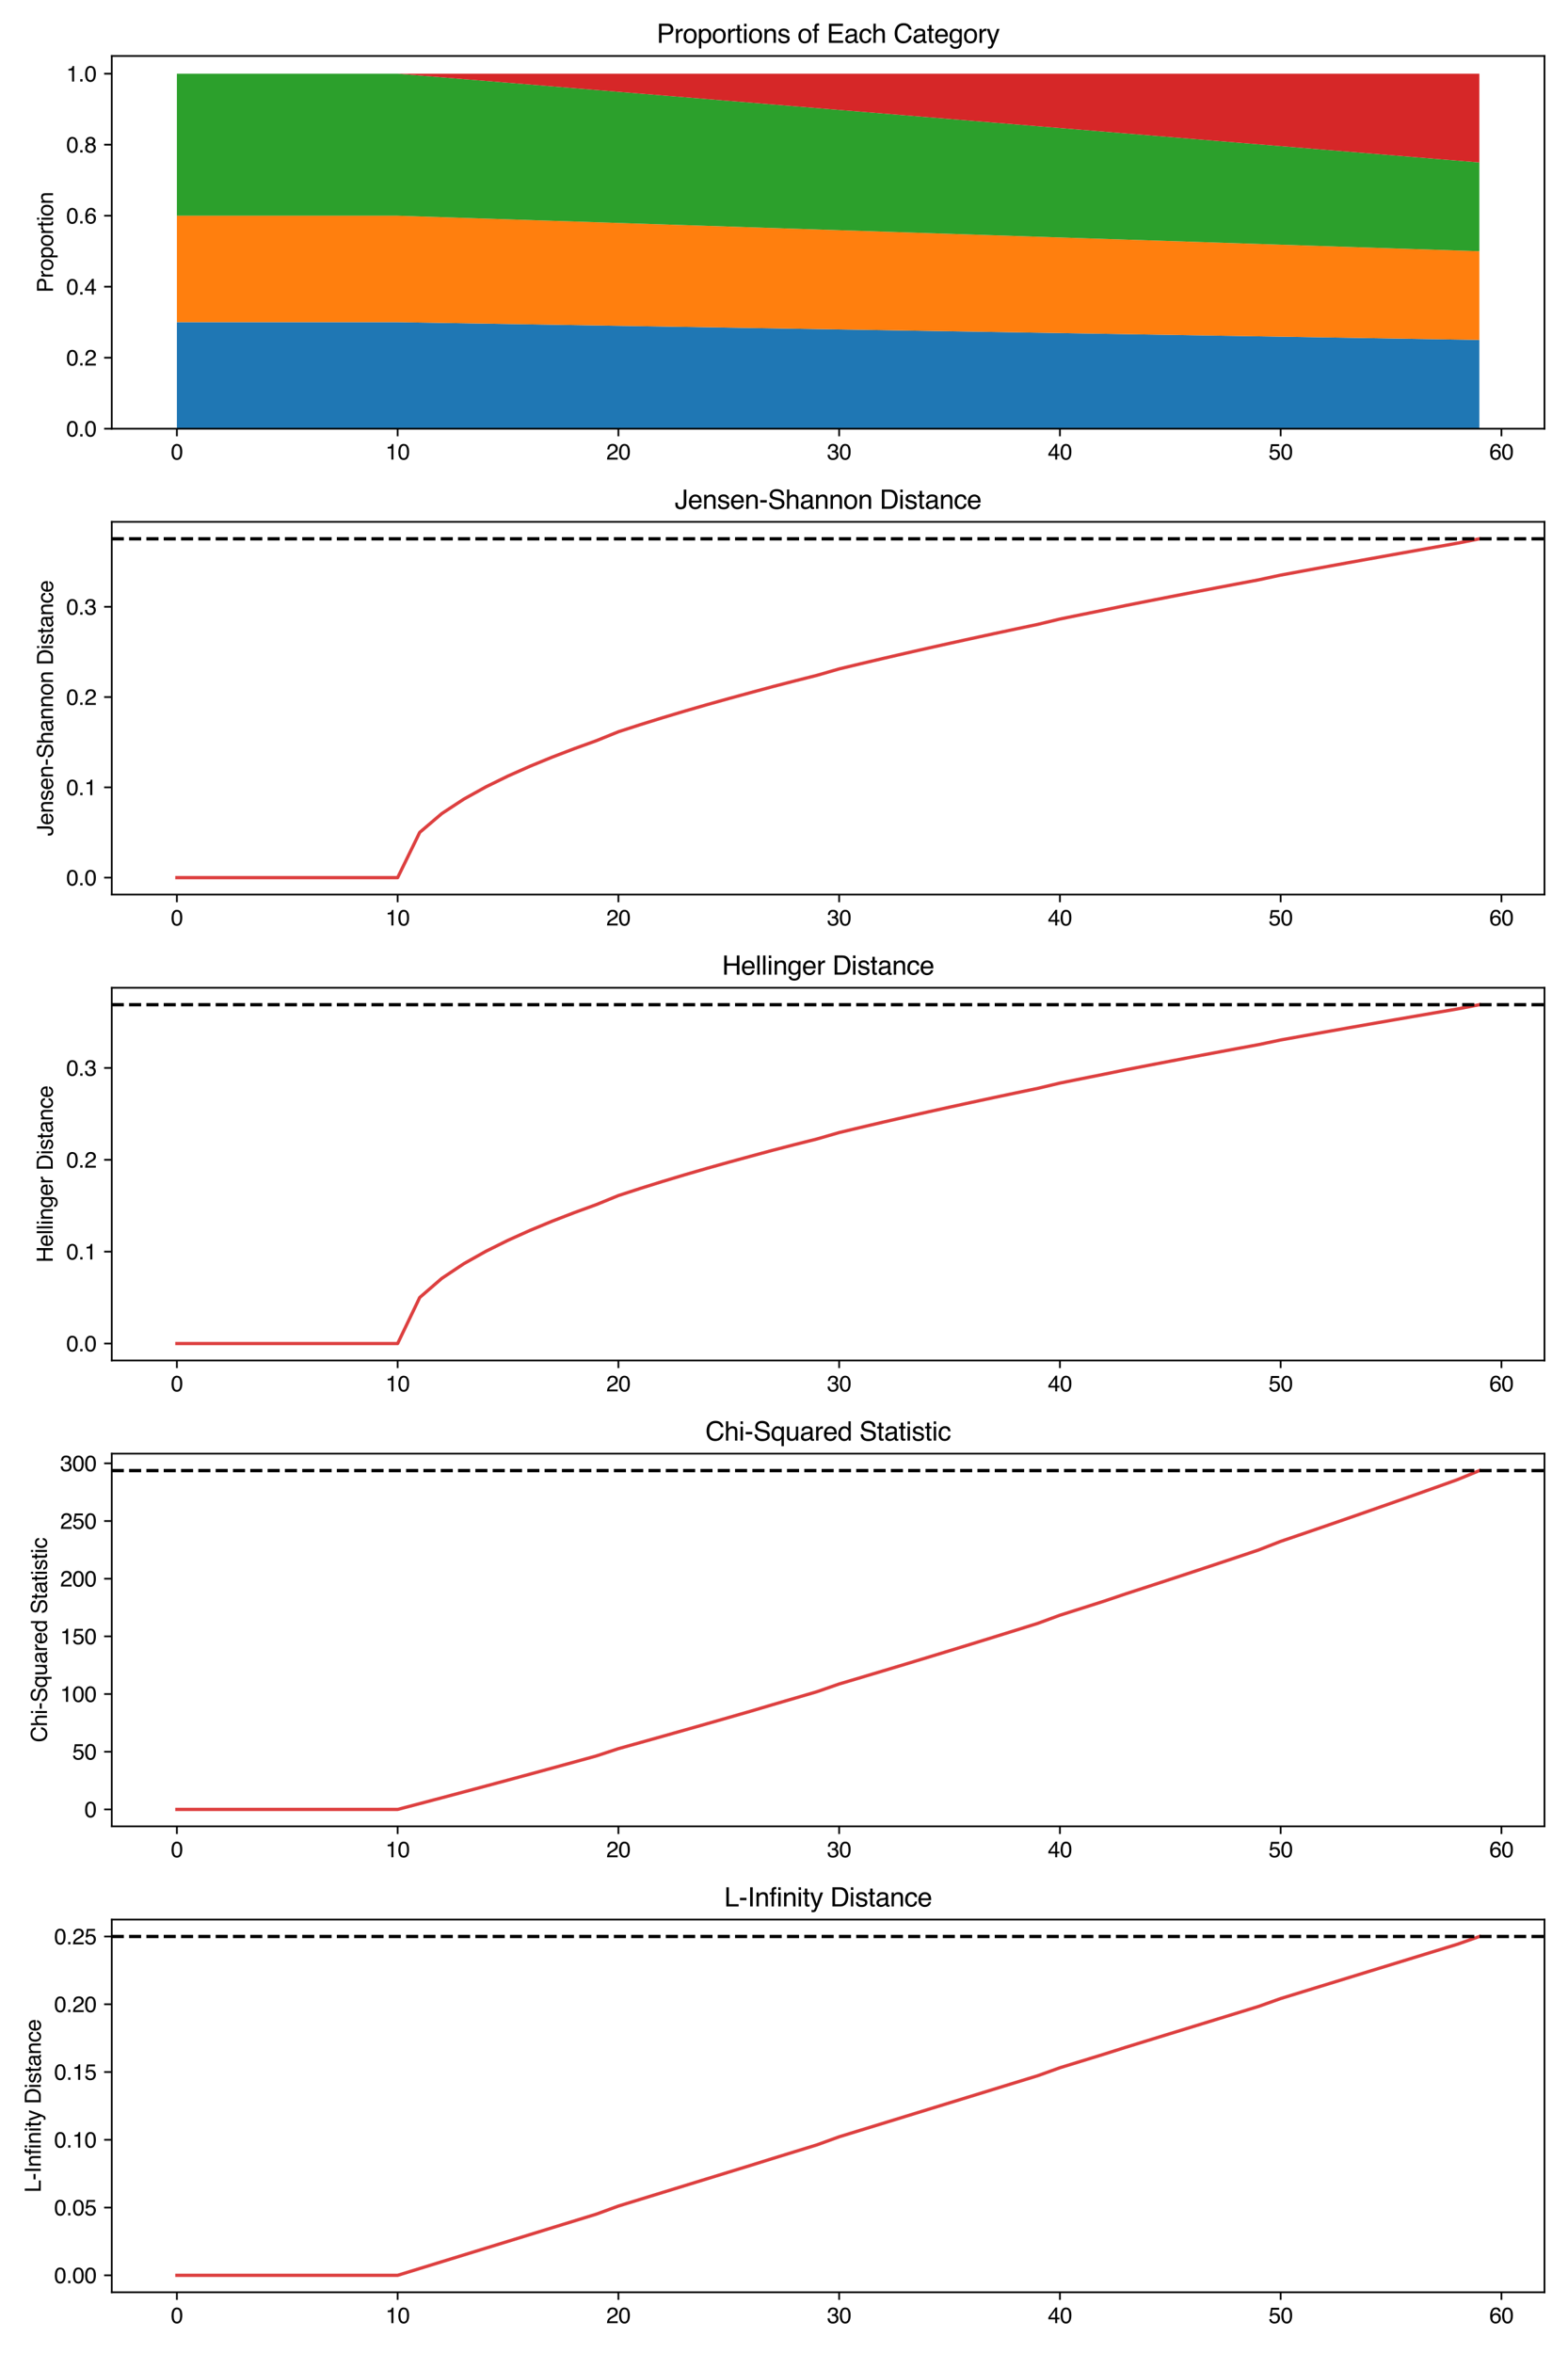<?xml version="1.0" encoding="utf-8" standalone="no"?>
<!DOCTYPE svg PUBLIC "-//W3C//DTD SVG 1.1//EN"
  "http://www.w3.org/Graphics/SVG/1.1/DTD/svg11.dtd">
<svg xmlns:xlink="http://www.w3.org/1999/xlink" width="720pt" height="1080pt" viewBox="0 0 720 1080" xmlns="http://www.w3.org/2000/svg" version="1.1">
 <defs>
  <style type="text/css">*{stroke-linejoin: round; stroke-linecap: butt}</style>
 </defs>
 <g id="figure_1">
  <g id="patch_1">
   <path d="M 0 1080 
L 720 1080 
L 720 0 
L 0 0 
z
" style="fill: #ffffff"/>
  </g>
  <g id="axes_1">
   <g id="patch_2">
    <path d="M 51.32 196.76 
L 709.2 196.76 
L 709.2 25.688 
L 51.32 25.688 
z
" style="fill: #ffffff"/>
   </g>
   <g id="PolyCollection_1">
    <path d="M 81.224 147.882 
L 81.224 196.76 
L 91.36 196.76 
L 101.497 196.76 
L 111.634 196.76 
L 121.771 196.76 
L 131.908 196.76 
L 142.045 196.76 
L 152.181 196.76 
L 162.318 196.76 
L 172.455 196.76 
L 182.592 196.76 
L 192.729 196.76 
L 202.866 196.76 
L 213.002 196.76 
L 223.139 196.76 
L 233.276 196.76 
L 243.413 196.76 
L 253.55 196.76 
L 263.687 196.76 
L 273.823 196.76 
L 283.96 196.76 
L 294.097 196.76 
L 304.234 196.76 
L 314.371 196.76 
L 324.507 196.76 
L 334.644 196.76 
L 344.781 196.76 
L 354.918 196.76 
L 365.055 196.76 
L 375.192 196.76 
L 385.328 196.76 
L 395.465 196.76 
L 405.602 196.76 
L 415.739 196.76 
L 425.876 196.76 
L 436.013 196.76 
L 446.149 196.76 
L 456.286 196.76 
L 466.423 196.76 
L 476.56 196.76 
L 486.697 196.76 
L 496.833 196.76 
L 506.97 196.76 
L 517.107 196.76 
L 527.244 196.76 
L 537.381 196.76 
L 547.518 196.76 
L 557.654 196.76 
L 567.791 196.76 
L 577.928 196.76 
L 588.065 196.76 
L 598.202 196.76 
L 608.339 196.76 
L 618.475 196.76 
L 628.612 196.76 
L 638.749 196.76 
L 648.886 196.76 
L 659.023 196.76 
L 669.16 196.76 
L 679.296 196.76 
L 679.296 156.028 
L 679.296 156.028 
L 669.16 155.862 
L 659.023 155.696 
L 648.886 155.53 
L 638.749 155.363 
L 628.612 155.197 
L 618.475 155.031 
L 608.339 154.865 
L 598.202 154.698 
L 588.065 154.532 
L 577.928 154.366 
L 567.791 154.2 
L 557.654 154.033 
L 547.518 153.867 
L 537.381 153.701 
L 527.244 153.535 
L 517.107 153.368 
L 506.97 153.202 
L 496.833 153.036 
L 486.697 152.87 
L 476.56 152.703 
L 466.423 152.537 
L 456.286 152.371 
L 446.149 152.205 
L 436.013 152.038 
L 425.876 151.872 
L 415.739 151.706 
L 405.602 151.54 
L 395.465 151.373 
L 385.328 151.207 
L 375.192 151.041 
L 365.055 150.875 
L 354.918 150.708 
L 344.781 150.542 
L 334.644 150.376 
L 324.507 150.21 
L 314.371 150.043 
L 304.234 149.877 
L 294.097 149.711 
L 283.96 149.545 
L 273.823 149.378 
L 263.687 149.212 
L 253.55 149.046 
L 243.413 148.88 
L 233.276 148.713 
L 223.139 148.547 
L 213.002 148.381 
L 202.866 148.215 
L 192.729 148.048 
L 182.592 147.882 
L 172.455 147.882 
L 162.318 147.882 
L 152.181 147.882 
L 142.045 147.882 
L 131.908 147.882 
L 121.771 147.882 
L 111.634 147.882 
L 101.497 147.882 
L 91.36 147.882 
L 81.224 147.882 
z
" clip-path="url(#p9512a7c063)" style="fill: #1f77b4"/>
   </g>
   <g id="PolyCollection_2">
    <path d="M 81.224 99.004 
L 81.224 147.882 
L 91.36 147.882 
L 101.497 147.882 
L 111.634 147.882 
L 121.771 147.882 
L 131.908 147.882 
L 142.045 147.882 
L 152.181 147.882 
L 162.318 147.882 
L 172.455 147.882 
L 182.592 147.882 
L 192.729 148.048 
L 202.866 148.215 
L 213.002 148.381 
L 223.139 148.547 
L 233.276 148.713 
L 243.413 148.88 
L 253.55 149.046 
L 263.687 149.212 
L 273.823 149.378 
L 283.96 149.545 
L 294.097 149.711 
L 304.234 149.877 
L 314.371 150.043 
L 324.507 150.21 
L 334.644 150.376 
L 344.781 150.542 
L 354.918 150.708 
L 365.055 150.875 
L 375.192 151.041 
L 385.328 151.207 
L 395.465 151.373 
L 405.602 151.54 
L 415.739 151.706 
L 425.876 151.872 
L 436.013 152.038 
L 446.149 152.205 
L 456.286 152.371 
L 466.423 152.537 
L 476.56 152.703 
L 486.697 152.87 
L 496.833 153.036 
L 506.97 153.202 
L 517.107 153.368 
L 527.244 153.535 
L 537.381 153.701 
L 547.518 153.867 
L 557.654 154.033 
L 567.791 154.2 
L 577.928 154.366 
L 588.065 154.532 
L 598.202 154.698 
L 608.339 154.865 
L 618.475 155.031 
L 628.612 155.197 
L 638.749 155.363 
L 648.886 155.53 
L 659.023 155.696 
L 669.16 155.862 
L 679.296 156.028 
L 679.296 115.297 
L 679.296 115.297 
L 669.16 114.964 
L 659.023 114.632 
L 648.886 114.299 
L 638.749 113.967 
L 628.612 113.634 
L 618.475 113.302 
L 608.339 112.969 
L 598.202 112.637 
L 588.065 112.304 
L 577.928 111.972 
L 567.791 111.639 
L 557.654 111.307 
L 547.518 110.974 
L 537.381 110.642 
L 527.244 110.309 
L 517.107 109.977 
L 506.97 109.644 
L 496.833 109.312 
L 486.697 108.979 
L 476.56 108.647 
L 466.423 108.314 
L 456.286 107.982 
L 446.149 107.649 
L 436.013 107.317 
L 425.876 106.984 
L 415.739 106.652 
L 405.602 106.319 
L 395.465 105.987 
L 385.328 105.654 
L 375.192 105.322 
L 365.055 104.989 
L 354.918 104.657 
L 344.781 104.324 
L 334.644 103.992 
L 324.507 103.659 
L 314.371 103.327 
L 304.234 102.994 
L 294.097 102.662 
L 283.96 102.329 
L 273.823 101.997 
L 263.687 101.664 
L 253.55 101.332 
L 243.413 100.999 
L 233.276 100.667 
L 223.139 100.334 
L 213.002 100.002 
L 202.866 99.669 
L 192.729 99.337 
L 182.592 99.004 
L 172.455 99.004 
L 162.318 99.004 
L 152.181 99.004 
L 142.045 99.004 
L 131.908 99.004 
L 121.771 99.004 
L 111.634 99.004 
L 101.497 99.004 
L 91.36 99.004 
L 81.224 99.004 
z
" clip-path="url(#p9512a7c063)" style="fill: #ff7f0e"/>
   </g>
   <g id="PolyCollection_3">
    <path d="M 81.224 33.834 
L 81.224 99.004 
L 91.36 99.004 
L 101.497 99.004 
L 111.634 99.004 
L 121.771 99.004 
L 131.908 99.004 
L 142.045 99.004 
L 152.181 99.004 
L 162.318 99.004 
L 172.455 99.004 
L 182.592 99.004 
L 192.729 99.337 
L 202.866 99.669 
L 213.002 100.002 
L 223.139 100.334 
L 233.276 100.667 
L 243.413 100.999 
L 253.55 101.332 
L 263.687 101.664 
L 273.823 101.997 
L 283.96 102.329 
L 294.097 102.662 
L 304.234 102.994 
L 314.371 103.327 
L 324.507 103.659 
L 334.644 103.992 
L 344.781 104.324 
L 354.918 104.657 
L 365.055 104.989 
L 375.192 105.322 
L 385.328 105.654 
L 395.465 105.987 
L 405.602 106.319 
L 415.739 106.652 
L 425.876 106.984 
L 436.013 107.317 
L 446.149 107.649 
L 456.286 107.982 
L 466.423 108.314 
L 476.56 108.647 
L 486.697 108.979 
L 496.833 109.312 
L 506.97 109.644 
L 517.107 109.977 
L 527.244 110.309 
L 537.381 110.642 
L 547.518 110.974 
L 557.654 111.307 
L 567.791 111.639 
L 577.928 111.972 
L 588.065 112.304 
L 598.202 112.637 
L 608.339 112.969 
L 618.475 113.302 
L 628.612 113.634 
L 638.749 113.967 
L 648.886 114.299 
L 659.023 114.632 
L 669.16 114.964 
L 679.296 115.297 
L 679.296 74.565 
L 679.296 74.565 
L 669.16 73.734 
L 659.023 72.903 
L 648.886 72.072 
L 638.749 71.24 
L 628.612 70.409 
L 618.475 69.578 
L 608.339 68.747 
L 598.202 67.915 
L 588.065 67.084 
L 577.928 66.253 
L 567.791 65.422 
L 557.654 64.59 
L 547.518 63.759 
L 537.381 62.928 
L 527.244 62.097 
L 517.107 61.265 
L 506.97 60.434 
L 496.833 59.603 
L 486.697 58.771 
L 476.56 57.94 
L 466.423 57.109 
L 456.286 56.278 
L 446.149 55.446 
L 436.013 54.615 
L 425.876 53.784 
L 415.739 52.953 
L 405.602 52.121 
L 395.465 51.29 
L 385.328 50.459 
L 375.192 49.628 
L 365.055 48.796 
L 354.918 47.965 
L 344.781 47.134 
L 334.644 46.303 
L 324.507 45.471 
L 314.371 44.64 
L 304.234 43.809 
L 294.097 42.978 
L 283.96 42.146 
L 273.823 41.315 
L 263.687 40.484 
L 253.55 39.653 
L 243.413 38.821 
L 233.276 37.99 
L 223.139 37.159 
L 213.002 36.328 
L 202.866 35.496 
L 192.729 34.665 
L 182.592 33.834 
L 172.455 33.834 
L 162.318 33.834 
L 152.181 33.834 
L 142.045 33.834 
L 131.908 33.834 
L 121.771 33.834 
L 111.634 33.834 
L 101.497 33.834 
L 91.36 33.834 
L 81.224 33.834 
z
" clip-path="url(#p9512a7c063)" style="fill: #2ca02c"/>
   </g>
   <g id="PolyCollection_4">
    <path d="M 81.224 33.834 
L 81.224 33.834 
L 91.36 33.834 
L 101.497 33.834 
L 111.634 33.834 
L 121.771 33.834 
L 131.908 33.834 
L 142.045 33.834 
L 152.181 33.834 
L 162.318 33.834 
L 172.455 33.834 
L 182.592 33.834 
L 192.729 34.665 
L 202.866 35.496 
L 213.002 36.328 
L 223.139 37.159 
L 233.276 37.99 
L 243.413 38.821 
L 253.55 39.653 
L 263.687 40.484 
L 273.823 41.315 
L 283.96 42.146 
L 294.097 42.978 
L 304.234 43.809 
L 314.371 44.64 
L 324.507 45.471 
L 334.644 46.303 
L 344.781 47.134 
L 354.918 47.965 
L 365.055 48.796 
L 375.192 49.628 
L 385.328 50.459 
L 395.465 51.29 
L 405.602 52.121 
L 415.739 52.953 
L 425.876 53.784 
L 436.013 54.615 
L 446.149 55.446 
L 456.286 56.278 
L 466.423 57.109 
L 476.56 57.94 
L 486.697 58.771 
L 496.833 59.603 
L 506.97 60.434 
L 517.107 61.265 
L 527.244 62.097 
L 537.381 62.928 
L 547.518 63.759 
L 557.654 64.59 
L 567.791 65.422 
L 577.928 66.253 
L 588.065 67.084 
L 598.202 67.915 
L 608.339 68.747 
L 618.475 69.578 
L 628.612 70.409 
L 638.749 71.24 
L 648.886 72.072 
L 659.023 72.903 
L 669.16 73.734 
L 679.296 74.565 
L 679.296 33.834 
L 679.296 33.834 
L 669.16 33.834 
L 659.023 33.834 
L 648.886 33.834 
L 638.749 33.834 
L 628.612 33.834 
L 618.475 33.834 
L 608.339 33.834 
L 598.202 33.834 
L 588.065 33.834 
L 577.928 33.834 
L 567.791 33.834 
L 557.654 33.834 
L 547.518 33.834 
L 537.381 33.834 
L 527.244 33.834 
L 517.107 33.834 
L 506.97 33.834 
L 496.833 33.834 
L 486.697 33.834 
L 476.56 33.834 
L 466.423 33.834 
L 456.286 33.834 
L 446.149 33.834 
L 436.013 33.834 
L 425.876 33.834 
L 415.739 33.834 
L 405.602 33.834 
L 395.465 33.834 
L 385.328 33.834 
L 375.192 33.834 
L 365.055 33.834 
L 354.918 33.834 
L 344.781 33.834 
L 334.644 33.834 
L 324.507 33.834 
L 314.371 33.834 
L 304.234 33.834 
L 294.097 33.834 
L 283.96 33.834 
L 273.823 33.834 
L 263.687 33.834 
L 253.55 33.834 
L 243.413 33.834 
L 233.276 33.834 
L 223.139 33.834 
L 213.002 33.834 
L 202.866 33.834 
L 192.729 33.834 
L 182.592 33.834 
L 172.455 33.834 
L 162.318 33.834 
L 152.181 33.834 
L 142.045 33.834 
L 131.908 33.834 
L 121.771 33.834 
L 111.634 33.834 
L 101.497 33.834 
L 91.36 33.834 
L 81.224 33.834 
z
" clip-path="url(#p9512a7c063)" style="fill: #d62728"/>
   </g>
   <g id="matplotlib.axis_1">
    <g id="xtick_1">
     <g id="line2d_1">
      <defs>
       <path id="m635887cfdd" d="M 0 0 
L 0 3.5 
" style="stroke: #000000; stroke-width: 0.8"/>
      </defs>
      <g>
       <use xlink:href="#m635887cfdd" x="81.224" y="196.76" style="stroke: #000000; stroke-width: 0.8"/>
      </g>
     </g>
     <g id="text_1">
      <!-- 0 -->
      <g transform="translate(78.443 210.933) scale(0.1 -0.1)">
       <defs>
        <path id="Helvetica-30" d="M 1731 4475 
Q 2600 4475 2988 3759 
Q 3288 3206 3288 2244 
Q 3288 1331 3016 734 
Q 2622 -122 1728 -122 
Q 922 -122 528 578 
Q 200 1163 200 2147 
Q 200 2909 397 3456 
Q 766 4475 1731 4475 
z
M 1725 391 
Q 2163 391 2422 778 
Q 2681 1166 2681 2222 
Q 2681 2984 2493 3476 
Q 2306 3969 1766 3969 
Q 1269 3969 1039 3501 
Q 809 3034 809 2125 
Q 809 1441 956 1025 
Q 1181 391 1725 391 
z
" transform="scale(0.016)"/>
       </defs>
       <use xlink:href="#Helvetica-30"/>
      </g>
     </g>
    </g>
    <g id="xtick_2">
     <g id="line2d_2">
      <g>
       <use xlink:href="#m635887cfdd" x="182.592" y="196.76" style="stroke: #000000; stroke-width: 0.8"/>
      </g>
     </g>
     <g id="text_2">
      <!-- 10 -->
      <g transform="translate(177.031 210.933) scale(0.1 -0.1)">
       <defs>
        <path id="Helvetica-31" d="M 613 3169 
L 613 3600 
Q 1222 3659 1462 3798 
Q 1703 3938 1822 4456 
L 2266 4456 
L 2266 0 
L 1666 0 
L 1666 3169 
L 613 3169 
z
" transform="scale(0.016)"/>
       </defs>
       <use xlink:href="#Helvetica-31"/>
       <use xlink:href="#Helvetica-30" x="55.615"/>
      </g>
     </g>
    </g>
    <g id="xtick_3">
     <g id="line2d_3">
      <g>
       <use xlink:href="#m635887cfdd" x="283.96" y="196.76" style="stroke: #000000; stroke-width: 0.8"/>
      </g>
     </g>
     <g id="text_3">
      <!-- 20 -->
      <g transform="translate(278.399 210.933) scale(0.1 -0.1)">
       <defs>
        <path id="Helvetica-32" d="M 200 0 
Q 231 578 439 1006 
Q 647 1434 1250 1784 
L 1850 2131 
Q 2253 2366 2416 2531 
Q 2672 2791 2672 3125 
Q 2672 3516 2437 3745 
Q 2203 3975 1813 3975 
Q 1234 3975 1013 3538 
Q 894 3303 881 2888 
L 309 2888 
Q 319 3472 525 3841 
Q 891 4491 1816 4491 
Q 2584 4491 2939 4075 
Q 3294 3659 3294 3150 
Q 3294 2613 2916 2231 
Q 2697 2009 2131 1694 
L 1703 1456 
Q 1397 1288 1222 1134 
Q 909 863 828 531 
L 3272 531 
L 3272 0 
L 200 0 
z
" transform="scale(0.016)"/>
       </defs>
       <use xlink:href="#Helvetica-32"/>
       <use xlink:href="#Helvetica-30" x="55.615"/>
      </g>
     </g>
    </g>
    <g id="xtick_4">
     <g id="line2d_4">
      <g>
       <use xlink:href="#m635887cfdd" x="385.328" y="196.76" style="stroke: #000000; stroke-width: 0.8"/>
      </g>
     </g>
     <g id="text_4">
      <!-- 30 -->
      <g transform="translate(379.767 210.933) scale(0.1 -0.1)">
       <defs>
        <path id="Helvetica-33" d="M 1663 -122 
Q 869 -122 511 314 
Q 153 750 153 1375 
L 741 1375 
Q 778 941 903 744 
Q 1122 391 1694 391 
Q 2138 391 2406 628 
Q 2675 866 2675 1241 
Q 2675 1703 2392 1887 
Q 2109 2072 1606 2072 
Q 1550 2072 1492 2070 
Q 1434 2069 1375 2066 
L 1375 2563 
Q 1463 2553 1522 2550 
Q 1581 2547 1650 2547 
Q 1966 2547 2169 2647 
Q 2525 2822 2525 3272 
Q 2525 3606 2287 3787 
Q 2050 3969 1734 3969 
Q 1172 3969 956 3594 
Q 838 3388 822 3006 
L 266 3006 
Q 266 3506 466 3856 
Q 809 4481 1675 4481 
Q 2359 4481 2734 4176 
Q 3109 3872 3109 3294 
Q 3109 2881 2888 2625 
Q 2750 2466 2531 2375 
Q 2884 2278 3082 2001 
Q 3281 1725 3281 1325 
Q 3281 684 2859 281 
Q 2438 -122 1663 -122 
z
" transform="scale(0.016)"/>
       </defs>
       <use xlink:href="#Helvetica-33"/>
       <use xlink:href="#Helvetica-30" x="55.615"/>
      </g>
     </g>
    </g>
    <g id="xtick_5">
     <g id="line2d_5">
      <g>
       <use xlink:href="#m635887cfdd" x="486.697" y="196.76" style="stroke: #000000; stroke-width: 0.8"/>
      </g>
     </g>
     <g id="text_5">
      <!-- 40 -->
      <g transform="translate(481.136 210.933) scale(0.1 -0.1)">
       <defs>
        <path id="Helvetica-34" d="M 2116 1584 
L 2116 3613 
L 681 1584 
L 2116 1584 
z
M 2125 0 
L 2125 1094 
L 163 1094 
L 163 1644 
L 2213 4488 
L 2688 4488 
L 2688 1584 
L 3347 1584 
L 3347 1094 
L 2688 1094 
L 2688 0 
L 2125 0 
z
" transform="scale(0.016)"/>
       </defs>
       <use xlink:href="#Helvetica-34"/>
       <use xlink:href="#Helvetica-30" x="55.615"/>
      </g>
     </g>
    </g>
    <g id="xtick_6">
     <g id="line2d_6">
      <g>
       <use xlink:href="#m635887cfdd" x="588.065" y="196.76" style="stroke: #000000; stroke-width: 0.8"/>
      </g>
     </g>
     <g id="text_6">
      <!-- 50 -->
      <g transform="translate(582.504 210.933) scale(0.1 -0.1)">
       <defs>
        <path id="Helvetica-35" d="M 791 1141 
Q 847 659 1238 475 
Q 1438 381 1700 381 
Q 2200 381 2440 700 
Q 2681 1019 2681 1406 
Q 2681 1875 2395 2131 
Q 2109 2388 1709 2388 
Q 1419 2388 1211 2275 
Q 1003 2163 856 1963 
L 369 1991 
L 709 4400 
L 3034 4400 
L 3034 3856 
L 1131 3856 
L 941 2613 
Q 1097 2731 1238 2791 
Q 1488 2894 1816 2894 
Q 2431 2894 2859 2497 
Q 3288 2100 3288 1491 
Q 3288 856 2895 371 
Q 2503 -113 1644 -113 
Q 1097 -113 676 195 
Q 256 503 206 1141 
L 791 1141 
z
" transform="scale(0.016)"/>
       </defs>
       <use xlink:href="#Helvetica-35"/>
       <use xlink:href="#Helvetica-30" x="55.615"/>
      </g>
     </g>
    </g>
    <g id="xtick_7">
     <g id="line2d_7">
      <g>
       <use xlink:href="#m635887cfdd" x="689.433" y="196.76" style="stroke: #000000; stroke-width: 0.8"/>
      </g>
     </g>
     <g id="text_7">
      <!-- 60 -->
      <g transform="translate(683.872 210.933) scale(0.1 -0.1)">
       <defs>
        <path id="Helvetica-36" d="M 1872 4494 
Q 2622 4494 2917 4105 
Q 3213 3716 3213 3303 
L 2656 3303 
Q 2606 3569 2497 3719 
Q 2294 4000 1881 4000 
Q 1409 4000 1131 3564 
Q 853 3128 822 2316 
Q 1016 2600 1309 2741 
Q 1578 2866 1909 2866 
Q 2472 2866 2890 2506 
Q 3309 2147 3309 1434 
Q 3309 825 2912 354 
Q 2516 -116 1781 -116 
Q 1153 -116 697 361 
Q 241 838 241 1966 
Q 241 2800 444 3381 
Q 834 4494 1872 4494 
z
M 1831 384 
Q 2275 384 2495 682 
Q 2716 981 2716 1388 
Q 2716 1731 2519 2042 
Q 2322 2353 1803 2353 
Q 1441 2353 1167 2112 
Q 894 1872 894 1388 
Q 894 963 1142 673 
Q 1391 384 1831 384 
z
" transform="scale(0.016)"/>
       </defs>
       <use xlink:href="#Helvetica-36"/>
       <use xlink:href="#Helvetica-30" x="55.615"/>
      </g>
     </g>
    </g>
   </g>
   <g id="matplotlib.axis_2">
    <g id="ytick_1">
     <g id="line2d_8">
      <defs>
       <path id="m9178c492d8" d="M 0 0 
L -3.5 0 
" style="stroke: #000000; stroke-width: 0.8"/>
      </defs>
      <g>
       <use xlink:href="#m9178c492d8" x="51.32" y="196.76" style="stroke: #000000; stroke-width: 0.8"/>
      </g>
     </g>
     <g id="text_8">
      <!-- 0.0 -->
      <g transform="translate(30.42 200.347) scale(0.1 -0.1)">
       <defs>
        <path id="Helvetica-2e" d="M 547 681 
L 1200 681 
L 1200 0 
L 547 0 
L 547 681 
z
" transform="scale(0.016)"/>
       </defs>
       <use xlink:href="#Helvetica-30"/>
       <use xlink:href="#Helvetica-2e" x="55.615"/>
       <use xlink:href="#Helvetica-30" x="83.398"/>
      </g>
     </g>
    </g>
    <g id="ytick_2">
     <g id="line2d_9">
      <g>
       <use xlink:href="#m9178c492d8" x="51.32" y="164.175" style="stroke: #000000; stroke-width: 0.8"/>
      </g>
     </g>
     <g id="text_9">
      <!-- 0.2 -->
      <g transform="translate(30.42 167.761) scale(0.1 -0.1)">
       <use xlink:href="#Helvetica-30"/>
       <use xlink:href="#Helvetica-2e" x="55.615"/>
       <use xlink:href="#Helvetica-32" x="83.398"/>
      </g>
     </g>
    </g>
    <g id="ytick_3">
     <g id="line2d_10">
      <g>
       <use xlink:href="#m9178c492d8" x="51.32" y="131.59" style="stroke: #000000; stroke-width: 0.8"/>
      </g>
     </g>
     <g id="text_10">
      <!-- 0.4 -->
      <g transform="translate(30.42 135.176) scale(0.1 -0.1)">
       <use xlink:href="#Helvetica-30"/>
       <use xlink:href="#Helvetica-2e" x="55.615"/>
       <use xlink:href="#Helvetica-34" x="83.398"/>
      </g>
     </g>
    </g>
    <g id="ytick_4">
     <g id="line2d_11">
      <g>
       <use xlink:href="#m9178c492d8" x="51.32" y="99.004" style="stroke: #000000; stroke-width: 0.8"/>
      </g>
     </g>
     <g id="text_11">
      <!-- 0.6 -->
      <g transform="translate(30.42 102.591) scale(0.1 -0.1)">
       <use xlink:href="#Helvetica-30"/>
       <use xlink:href="#Helvetica-2e" x="55.615"/>
       <use xlink:href="#Helvetica-36" x="83.398"/>
      </g>
     </g>
    </g>
    <g id="ytick_5">
     <g id="line2d_12">
      <g>
       <use xlink:href="#m9178c492d8" x="51.32" y="66.419" style="stroke: #000000; stroke-width: 0.8"/>
      </g>
     </g>
     <g id="text_12">
      <!-- 0.8 -->
      <g transform="translate(30.42 70.006) scale(0.1 -0.1)">
       <defs>
        <path id="Helvetica-38" d="M 1741 2600 
Q 2113 2600 2322 2808 
Q 2531 3016 2531 3303 
Q 2531 3553 2331 3762 
Q 2131 3972 1722 3972 
Q 1316 3972 1134 3762 
Q 953 3553 953 3272 
Q 953 2956 1187 2778 
Q 1422 2600 1741 2600 
z
M 1775 384 
Q 2166 384 2423 595 
Q 2681 806 2681 1225 
Q 2681 1659 2415 1884 
Q 2150 2109 1734 2109 
Q 1331 2109 1076 1879 
Q 822 1650 822 1244 
Q 822 894 1055 639 
Q 1288 384 1775 384 
z
M 975 2384 
Q 741 2484 609 2619 
Q 363 2869 363 3269 
Q 363 3769 725 4128 
Q 1088 4488 1753 4488 
Q 2397 4488 2762 4148 
Q 3128 3809 3128 3356 
Q 3128 2938 2916 2678 
Q 2797 2531 2547 2391 
Q 2825 2263 2984 2097 
Q 3281 1784 3281 1284 
Q 3281 694 2884 283 
Q 2488 -128 1763 -128 
Q 1109 -128 657 226 
Q 206 581 206 1256 
Q 206 1653 400 1942 
Q 594 2231 975 2384 
z
" transform="scale(0.016)"/>
       </defs>
       <use xlink:href="#Helvetica-30"/>
       <use xlink:href="#Helvetica-2e" x="55.615"/>
       <use xlink:href="#Helvetica-38" x="83.398"/>
      </g>
     </g>
    </g>
    <g id="ytick_6">
     <g id="line2d_13">
      <g>
       <use xlink:href="#m9178c492d8" x="51.32" y="33.834" style="stroke: #000000; stroke-width: 0.8"/>
      </g>
     </g>
     <g id="text_13">
      <!-- 1.0 -->
      <g transform="translate(30.42 37.421) scale(0.1 -0.1)">
       <use xlink:href="#Helvetica-31"/>
       <use xlink:href="#Helvetica-2e" x="55.615"/>
       <use xlink:href="#Helvetica-30" x="83.398"/>
      </g>
     </g>
    </g>
    <g id="text_14">
     <!-- Proportion -->
     <g transform="translate(24.336 134.291) rotate(-90) scale(0.1 -0.1)">
      <defs>
       <path id="Helvetica-50" d="M 547 4591 
L 2613 4591 
Q 3225 4591 3600 4245 
Q 3975 3900 3975 3275 
Q 3975 2738 3640 2339 
Q 3306 1941 2613 1941 
L 1169 1941 
L 1169 0 
L 547 0 
L 547 4591 
z
M 3347 3272 
Q 3347 3778 2972 3959 
Q 2766 4056 2406 4056 
L 1169 4056 
L 1169 2466 
L 2406 2466 
Q 2825 2466 3086 2644 
Q 3347 2822 3347 3272 
z
" transform="scale(0.016)"/>
       <path id="Helvetica-72" d="M 428 3347 
L 963 3347 
L 963 2769 
Q 1028 2938 1284 3180 
Q 1541 3422 1875 3422 
Q 1891 3422 1928 3419 
Q 1966 3416 2056 3406 
L 2056 2813 
Q 2006 2822 1964 2825 
Q 1922 2828 1872 2828 
Q 1447 2828 1219 2554 
Q 991 2281 991 1925 
L 991 0 
L 428 0 
L 428 3347 
z
" transform="scale(0.016)"/>
       <path id="Helvetica-6f" d="M 1741 363 
Q 2300 363 2508 786 
Q 2716 1209 2716 1728 
Q 2716 2197 2566 2491 
Q 2328 2953 1747 2953 
Q 1231 2953 997 2559 
Q 763 2166 763 1609 
Q 763 1075 997 719 
Q 1231 363 1741 363 
z
M 1763 3444 
Q 2409 3444 2856 3012 
Q 3303 2581 3303 1744 
Q 3303 934 2909 406 
Q 2516 -122 1688 -122 
Q 997 -122 590 345 
Q 184 813 184 1600 
Q 184 2444 612 2944 
Q 1041 3444 1763 3444 
z
M 1744 3428 
L 1744 3428 
z
" transform="scale(0.016)"/>
       <path id="Helvetica-70" d="M 1825 378 
Q 2219 378 2480 708 
Q 2741 1038 2741 1694 
Q 2741 2094 2625 2381 
Q 2406 2934 1825 2934 
Q 1241 2934 1025 2350 
Q 909 2038 909 1556 
Q 909 1169 1025 897 
Q 1244 378 1825 378 
z
M 369 3331 
L 916 3331 
L 916 2888 
Q 1084 3116 1284 3241 
Q 1569 3428 1953 3428 
Q 2522 3428 2919 2992 
Q 3316 2556 3316 1747 
Q 3316 653 2744 184 
Q 2381 -113 1900 -113 
Q 1522 -113 1266 53 
Q 1116 147 931 375 
L 931 -1334 
L 369 -1334 
L 369 3331 
z
" transform="scale(0.016)"/>
       <path id="Helvetica-74" d="M 525 4281 
L 1094 4281 
L 1094 3347 
L 1628 3347 
L 1628 2888 
L 1094 2888 
L 1094 703 
Q 1094 528 1213 469 
Q 1278 434 1431 434 
Q 1472 434 1519 436 
Q 1566 438 1628 444 
L 1628 0 
Q 1531 -28 1426 -40 
Q 1322 -53 1200 -53 
Q 806 -53 665 148 
Q 525 350 525 672 
L 525 2888 
L 72 2888 
L 72 3347 
L 525 3347 
L 525 4281 
z
" transform="scale(0.016)"/>
       <path id="Helvetica-69" d="M 413 3331 
L 984 3331 
L 984 0 
L 413 0 
L 413 3331 
z
M 413 4591 
L 984 4591 
L 984 3953 
L 413 3953 
L 413 4591 
z
" transform="scale(0.016)"/>
       <path id="Helvetica-6e" d="M 413 3347 
L 947 3347 
L 947 2872 
Q 1184 3166 1450 3294 
Q 1716 3422 2041 3422 
Q 2753 3422 3003 2925 
Q 3141 2653 3141 2147 
L 3141 0 
L 2569 0 
L 2569 2109 
Q 2569 2416 2478 2603 
Q 2328 2916 1934 2916 
Q 1734 2916 1606 2875 
Q 1375 2806 1200 2600 
Q 1059 2434 1017 2257 
Q 975 2081 975 1753 
L 975 0 
L 413 0 
L 413 3347 
z
M 1734 3428 
L 1734 3428 
z
" transform="scale(0.016)"/>
      </defs>
      <use xlink:href="#Helvetica-50"/>
      <use xlink:href="#Helvetica-72" x="66.699"/>
      <use xlink:href="#Helvetica-6f" x="100"/>
      <use xlink:href="#Helvetica-70" x="155.615"/>
      <use xlink:href="#Helvetica-6f" x="211.23"/>
      <use xlink:href="#Helvetica-72" x="266.846"/>
      <use xlink:href="#Helvetica-74" x="300.146"/>
      <use xlink:href="#Helvetica-69" x="327.93"/>
      <use xlink:href="#Helvetica-6f" x="350.146"/>
      <use xlink:href="#Helvetica-6e" x="405.762"/>
     </g>
    </g>
   </g>
   <g id="patch_3">
    <path d="M 51.32 196.76 
L 51.32 25.688 
" style="fill: none; stroke: #000000; stroke-width: 0.8; stroke-linejoin: miter; stroke-linecap: square"/>
   </g>
   <g id="patch_4">
    <path d="M 709.2 196.76 
L 709.2 25.688 
" style="fill: none; stroke: #000000; stroke-width: 0.8; stroke-linejoin: miter; stroke-linecap: square"/>
   </g>
   <g id="patch_5">
    <path d="M 51.32 196.76 
L 709.2 196.76 
" style="fill: none; stroke: #000000; stroke-width: 0.8; stroke-linejoin: miter; stroke-linecap: square"/>
   </g>
   <g id="patch_6">
    <path d="M 51.32 25.688 
L 709.2 25.688 
" style="fill: none; stroke: #000000; stroke-width: 0.8; stroke-linejoin: miter; stroke-linecap: square"/>
   </g>
   <g id="text_15">
    <!-- Proportions of Each Category -->
    <g transform="translate(301.556 19.688) scale(0.12 -0.12)">
     <defs>
      <path id="Helvetica-73" d="M 747 1050 
Q 772 769 888 619 
Q 1100 347 1625 347 
Q 1938 347 2175 483 
Q 2413 619 2413 903 
Q 2413 1119 2222 1231 
Q 2100 1300 1741 1391 
L 1294 1503 
Q 866 1609 663 1741 
Q 300 1969 300 2372 
Q 300 2847 642 3140 
Q 984 3434 1563 3434 
Q 2319 3434 2653 2991 
Q 2863 2709 2856 2384 
L 2325 2384 
Q 2309 2575 2191 2731 
Q 1997 2953 1519 2953 
Q 1200 2953 1036 2831 
Q 872 2709 872 2509 
Q 872 2291 1088 2159 
Q 1213 2081 1456 2022 
L 1828 1931 
Q 2434 1784 2641 1647 
Q 2969 1431 2969 969 
Q 2969 522 2630 197 
Q 2291 -128 1597 -128 
Q 850 -128 539 211 
Q 228 550 206 1050 
L 747 1050 
z
M 1578 3428 
L 1578 3428 
z
" transform="scale(0.016)"/>
      <path id="Helvetica-20" transform="scale(0.016)"/>
      <path id="Helvetica-66" d="M 553 3856 
Q 566 4206 675 4369 
Q 872 4656 1434 4656 
Q 1488 4656 1544 4653 
Q 1600 4650 1672 4644 
L 1672 4131 
Q 1584 4138 1545 4139 
Q 1506 4141 1472 4141 
Q 1216 4141 1166 4008 
Q 1116 3875 1116 3331 
L 1672 3331 
L 1672 2888 
L 1109 2888 
L 1109 0 
L 553 0 
L 553 2888 
L 88 2888 
L 88 3331 
L 553 3331 
L 553 3856 
z
" transform="scale(0.016)"/>
      <path id="Helvetica-45" d="M 547 4591 
L 3894 4591 
L 3894 4028 
L 1153 4028 
L 1153 2634 
L 3688 2634 
L 3688 2103 
L 1153 2103 
L 1153 547 
L 3941 547 
L 3941 0 
L 547 0 
L 547 4591 
z
M 2244 4591 
L 2244 4591 
z
" transform="scale(0.016)"/>
      <path id="Helvetica-61" d="M 844 891 
Q 844 647 1022 506 
Q 1200 366 1444 366 
Q 1741 366 2019 503 
Q 2488 731 2488 1250 
L 2488 1703 
Q 2384 1638 2221 1594 
Q 2059 1550 1903 1531 
L 1563 1488 
Q 1256 1447 1103 1359 
Q 844 1213 844 891 
z
M 2206 2028 
Q 2400 2053 2466 2191 
Q 2503 2266 2503 2406 
Q 2503 2694 2298 2823 
Q 2094 2953 1713 2953 
Q 1272 2953 1088 2716 
Q 984 2584 953 2325 
L 428 2325 
Q 444 2944 830 3186 
Q 1216 3428 1725 3428 
Q 2316 3428 2684 3203 
Q 3050 2978 3050 2503 
L 3050 575 
Q 3050 488 3086 434 
Q 3122 381 3238 381 
Q 3275 381 3322 386 
Q 3369 391 3422 400 
L 3422 -16 
Q 3291 -53 3222 -62 
Q 3153 -72 3034 -72 
Q 2744 -72 2613 134 
Q 2544 244 2516 444 
Q 2344 219 2022 53 
Q 1700 -113 1313 -113 
Q 847 -113 551 170 
Q 256 453 256 878 
Q 256 1344 547 1600 
Q 838 1856 1309 1916 
L 2206 2028 
z
M 1741 3428 
L 1741 3428 
z
" transform="scale(0.016)"/>
      <path id="Helvetica-63" d="M 1703 3444 
Q 2269 3444 2623 3169 
Q 2978 2894 3050 2222 
L 2503 2222 
Q 2453 2531 2275 2736 
Q 2097 2941 1703 2941 
Q 1166 2941 934 2416 
Q 784 2075 784 1575 
Q 784 1072 996 728 
Q 1209 384 1666 384 
Q 2016 384 2220 598 
Q 2425 813 2503 1184 
L 3050 1184 
Q 2956 519 2581 211 
Q 2206 -97 1622 -97 
Q 966 -97 575 383 
Q 184 863 184 1581 
Q 184 2463 612 2953 
Q 1041 3444 1703 3444 
z
M 1616 3428 
L 1616 3428 
z
" transform="scale(0.016)"/>
      <path id="Helvetica-68" d="M 413 4606 
L 975 4606 
L 975 2894 
Q 1175 3147 1334 3250 
Q 1606 3428 2013 3428 
Q 2741 3428 3000 2919 
Q 3141 2641 3141 2147 
L 3141 0 
L 2563 0 
L 2563 2109 
Q 2563 2478 2469 2650 
Q 2316 2925 1894 2925 
Q 1544 2925 1259 2684 
Q 975 2444 975 1775 
L 975 0 
L 413 0 
L 413 4606 
z
" transform="scale(0.016)"/>
      <path id="Helvetica-43" d="M 2422 4716 
Q 3294 4716 3775 4256 
Q 4256 3797 4309 3213 
L 3703 3213 
Q 3600 3656 3292 3915 
Q 2984 4175 2428 4175 
Q 1750 4175 1333 3698 
Q 916 3222 916 2238 
Q 916 1431 1292 929 
Q 1669 428 2416 428 
Q 3103 428 3463 956 
Q 3653 1234 3747 1688 
L 4353 1688 
Q 4272 963 3816 472 
Q 3269 -119 2341 -119 
Q 1541 -119 997 366 
Q 281 1006 281 2344 
Q 281 3359 819 4009 
Q 1400 4716 2422 4716 
z
M 2297 4716 
L 2297 4716 
z
" transform="scale(0.016)"/>
      <path id="Helvetica-65" d="M 1806 3422 
Q 2163 3422 2497 3255 
Q 2831 3088 3006 2822 
Q 3175 2569 3231 2231 
Q 3281 2000 3281 1494 
L 828 1494 
Q 844 984 1069 676 
Q 1294 369 1766 369 
Q 2206 369 2469 659 
Q 2619 828 2681 1050 
L 3234 1050 
Q 3213 866 3089 639 
Q 2966 413 2813 269 
Q 2556 19 2178 -69 
Q 1975 -119 1719 -119 
Q 1094 -119 659 336 
Q 225 791 225 1609 
Q 225 2416 662 2919 
Q 1100 3422 1806 3422 
z
M 2703 1941 
Q 2669 2306 2544 2525 
Q 2313 2931 1772 2931 
Q 1384 2931 1121 2651 
Q 859 2372 844 1941 
L 2703 1941 
z
M 1753 3428 
L 1753 3428 
z
" transform="scale(0.016)"/>
      <path id="Helvetica-67" d="M 1594 3406 
Q 1988 3406 2281 3213 
Q 2441 3103 2606 2894 
L 2606 3316 
L 3125 3316 
L 3125 272 
Q 3125 -366 2938 -734 
Q 2588 -1416 1616 -1416 
Q 1075 -1416 706 -1173 
Q 338 -931 294 -416 
L 866 -416 
Q 906 -641 1028 -763 
Q 1219 -950 1628 -950 
Q 2275 -950 2475 -494 
Q 2594 -225 2584 466 
Q 2416 209 2178 84 
Q 1941 -41 1550 -41 
Q 1006 -41 598 345 
Q 191 731 191 1622 
Q 191 2463 602 2934 
Q 1013 3406 1594 3406 
z
M 2606 1688 
Q 2606 2309 2350 2609 
Q 2094 2909 1697 2909 
Q 1103 2909 884 2353 
Q 769 2056 769 1575 
Q 769 1009 998 714 
Q 1228 419 1616 419 
Q 2222 419 2469 966 
Q 2606 1275 2606 1688 
z
M 1659 3428 
L 1659 3428 
z
" transform="scale(0.016)"/>
      <path id="Helvetica-79" d="M 2503 3347 
L 3125 3347 
Q 3006 3025 2597 1878 
Q 2291 1016 2084 472 
Q 1597 -809 1397 -1090 
Q 1197 -1372 709 -1372 
Q 591 -1372 527 -1362 
Q 463 -1353 369 -1328 
L 369 -816 
Q 516 -856 581 -865 
Q 647 -875 697 -875 
Q 853 -875 926 -823 
Q 1000 -772 1050 -697 
Q 1066 -672 1162 -440 
Q 1259 -209 1303 -97 
L 66 3347 
L 703 3347 
L 1600 622 
L 2503 3347 
z
M 1597 3428 
L 1597 3428 
z
" transform="scale(0.016)"/>
     </defs>
     <use xlink:href="#Helvetica-50"/>
     <use xlink:href="#Helvetica-72" x="66.699"/>
     <use xlink:href="#Helvetica-6f" x="100"/>
     <use xlink:href="#Helvetica-70" x="155.615"/>
     <use xlink:href="#Helvetica-6f" x="211.23"/>
     <use xlink:href="#Helvetica-72" x="266.846"/>
     <use xlink:href="#Helvetica-74" x="300.146"/>
     <use xlink:href="#Helvetica-69" x="327.93"/>
     <use xlink:href="#Helvetica-6f" x="350.146"/>
     <use xlink:href="#Helvetica-6e" x="405.762"/>
     <use xlink:href="#Helvetica-73" x="461.377"/>
     <use xlink:href="#Helvetica-20" x="511.377"/>
     <use xlink:href="#Helvetica-6f" x="539.16"/>
     <use xlink:href="#Helvetica-66" x="594.775"/>
     <use xlink:href="#Helvetica-20" x="622.559"/>
     <use xlink:href="#Helvetica-45" x="650.342"/>
     <use xlink:href="#Helvetica-61" x="717.041"/>
     <use xlink:href="#Helvetica-63" x="772.656"/>
     <use xlink:href="#Helvetica-68" x="822.656"/>
     <use xlink:href="#Helvetica-20" x="878.271"/>
     <use xlink:href="#Helvetica-43" x="906.055"/>
     <use xlink:href="#Helvetica-61" x="978.271"/>
     <use xlink:href="#Helvetica-74" x="1033.887"/>
     <use xlink:href="#Helvetica-65" x="1061.67"/>
     <use xlink:href="#Helvetica-67" x="1117.285"/>
     <use xlink:href="#Helvetica-6f" x="1172.9"/>
     <use xlink:href="#Helvetica-72" x="1228.516"/>
     <use xlink:href="#Helvetica-79" x="1261.816"/>
    </g>
   </g>
  </g>
  <g id="axes_2">
   <g id="patch_7">
    <path d="M 51.32 410.6 
L 709.2 410.6 
L 709.2 239.528 
L 51.32 239.528 
z
" style="fill: #ffffff"/>
   </g>
   <g id="matplotlib.axis_3">
    <g id="xtick_8">
     <g id="line2d_14">
      <g>
       <use xlink:href="#m635887cfdd" x="81.224" y="410.6" style="stroke: #000000; stroke-width: 0.8"/>
      </g>
     </g>
     <g id="text_16">
      <!-- 0 -->
      <g transform="translate(78.443 424.773) scale(0.1 -0.1)">
       <use xlink:href="#Helvetica-30"/>
      </g>
     </g>
    </g>
    <g id="xtick_9">
     <g id="line2d_15">
      <g>
       <use xlink:href="#m635887cfdd" x="182.592" y="410.6" style="stroke: #000000; stroke-width: 0.8"/>
      </g>
     </g>
     <g id="text_17">
      <!-- 10 -->
      <g transform="translate(177.031 424.773) scale(0.1 -0.1)">
       <use xlink:href="#Helvetica-31"/>
       <use xlink:href="#Helvetica-30" x="55.615"/>
      </g>
     </g>
    </g>
    <g id="xtick_10">
     <g id="line2d_16">
      <g>
       <use xlink:href="#m635887cfdd" x="283.96" y="410.6" style="stroke: #000000; stroke-width: 0.8"/>
      </g>
     </g>
     <g id="text_18">
      <!-- 20 -->
      <g transform="translate(278.399 424.773) scale(0.1 -0.1)">
       <use xlink:href="#Helvetica-32"/>
       <use xlink:href="#Helvetica-30" x="55.615"/>
      </g>
     </g>
    </g>
    <g id="xtick_11">
     <g id="line2d_17">
      <g>
       <use xlink:href="#m635887cfdd" x="385.328" y="410.6" style="stroke: #000000; stroke-width: 0.8"/>
      </g>
     </g>
     <g id="text_19">
      <!-- 30 -->
      <g transform="translate(379.767 424.773) scale(0.1 -0.1)">
       <use xlink:href="#Helvetica-33"/>
       <use xlink:href="#Helvetica-30" x="55.615"/>
      </g>
     </g>
    </g>
    <g id="xtick_12">
     <g id="line2d_18">
      <g>
       <use xlink:href="#m635887cfdd" x="486.697" y="410.6" style="stroke: #000000; stroke-width: 0.8"/>
      </g>
     </g>
     <g id="text_20">
      <!-- 40 -->
      <g transform="translate(481.136 424.773) scale(0.1 -0.1)">
       <use xlink:href="#Helvetica-34"/>
       <use xlink:href="#Helvetica-30" x="55.615"/>
      </g>
     </g>
    </g>
    <g id="xtick_13">
     <g id="line2d_19">
      <g>
       <use xlink:href="#m635887cfdd" x="588.065" y="410.6" style="stroke: #000000; stroke-width: 0.8"/>
      </g>
     </g>
     <g id="text_21">
      <!-- 50 -->
      <g transform="translate(582.504 424.773) scale(0.1 -0.1)">
       <use xlink:href="#Helvetica-35"/>
       <use xlink:href="#Helvetica-30" x="55.615"/>
      </g>
     </g>
    </g>
    <g id="xtick_14">
     <g id="line2d_20">
      <g>
       <use xlink:href="#m635887cfdd" x="689.433" y="410.6" style="stroke: #000000; stroke-width: 0.8"/>
      </g>
     </g>
     <g id="text_22">
      <!-- 60 -->
      <g transform="translate(683.872 424.773) scale(0.1 -0.1)">
       <use xlink:href="#Helvetica-36"/>
       <use xlink:href="#Helvetica-30" x="55.615"/>
      </g>
     </g>
    </g>
   </g>
   <g id="matplotlib.axis_4">
    <g id="ytick_7">
     <g id="line2d_21">
      <g>
       <use xlink:href="#m9178c492d8" x="51.32" y="402.824" style="stroke: #000000; stroke-width: 0.8"/>
      </g>
     </g>
     <g id="text_23">
      <!-- 0.0 -->
      <g transform="translate(30.42 406.411) scale(0.1 -0.1)">
       <use xlink:href="#Helvetica-30"/>
       <use xlink:href="#Helvetica-2e" x="55.615"/>
       <use xlink:href="#Helvetica-30" x="83.398"/>
      </g>
     </g>
    </g>
    <g id="ytick_8">
     <g id="line2d_22">
      <g>
       <use xlink:href="#m9178c492d8" x="51.32" y="361.39" style="stroke: #000000; stroke-width: 0.8"/>
      </g>
     </g>
     <g id="text_24">
      <!-- 0.1 -->
      <g transform="translate(30.42 364.976) scale(0.1 -0.1)">
       <use xlink:href="#Helvetica-30"/>
       <use xlink:href="#Helvetica-2e" x="55.615"/>
       <use xlink:href="#Helvetica-31" x="83.398"/>
      </g>
     </g>
    </g>
    <g id="ytick_9">
     <g id="line2d_23">
      <g>
       <use xlink:href="#m9178c492d8" x="51.32" y="319.955" style="stroke: #000000; stroke-width: 0.8"/>
      </g>
     </g>
     <g id="text_25">
      <!-- 0.2 -->
      <g transform="translate(30.42 323.542) scale(0.1 -0.1)">
       <use xlink:href="#Helvetica-30"/>
       <use xlink:href="#Helvetica-2e" x="55.615"/>
       <use xlink:href="#Helvetica-32" x="83.398"/>
      </g>
     </g>
    </g>
    <g id="ytick_10">
     <g id="line2d_24">
      <g>
       <use xlink:href="#m9178c492d8" x="51.32" y="278.521" style="stroke: #000000; stroke-width: 0.8"/>
      </g>
     </g>
     <g id="text_26">
      <!-- 0.3 -->
      <g transform="translate(30.42 282.108) scale(0.1 -0.1)">
       <use xlink:href="#Helvetica-30"/>
       <use xlink:href="#Helvetica-2e" x="55.615"/>
       <use xlink:href="#Helvetica-33" x="83.398"/>
      </g>
     </g>
    </g>
    <g id="text_27">
     <!-- Jensen-Shannon Distance -->
     <g transform="translate(24.336 383.71) rotate(-90) scale(0.1 -0.1)">
      <defs>
       <path id="Helvetica-4a" d="M 2741 1369 
Q 2741 788 2569 466 
Q 2250 -122 1356 -122 
Q 841 -122 475 158 
Q 109 438 109 1153 
L 109 1481 
L 694 1481 
L 694 1153 
Q 694 778 861 589 
Q 1028 400 1381 400 
Q 1878 400 2031 741 
Q 2125 950 2125 1531 
L 2125 4591 
L 2741 4591 
L 2741 1369 
z
" transform="scale(0.016)"/>
       <path id="Helvetica-2d" d="M 266 2072 
L 1834 2072 
L 1834 1494 
L 266 1494 
L 266 2072 
z
" transform="scale(0.016)"/>
       <path id="Helvetica-53" d="M 894 1481 
Q 916 1091 1078 847 
Q 1388 391 2169 391 
Q 2519 391 2806 491 
Q 3363 684 3363 1184 
Q 3363 1559 3128 1719 
Q 2891 1875 2384 1991 
L 1763 2131 
Q 1153 2269 900 2434 
Q 463 2722 463 3294 
Q 463 3913 891 4309 
Q 1319 4706 2103 4706 
Q 2825 4706 3329 4357 
Q 3834 4009 3834 3244 
L 3250 3244 
Q 3203 3613 3050 3809 
Q 2766 4169 2084 4169 
Q 1534 4169 1293 3937 
Q 1053 3706 1053 3400 
Q 1053 3063 1334 2906 
Q 1519 2806 2169 2656 
L 2813 2509 
Q 3278 2403 3531 2219 
Q 3969 1897 3969 1284 
Q 3969 522 3414 194 
Q 2859 -134 2125 -134 
Q 1269 -134 784 303 
Q 300 738 309 1481 
L 894 1481 
z
M 2150 4716 
L 2150 4716 
z
" transform="scale(0.016)"/>
       <path id="Helvetica-44" d="M 2250 531 
Q 2566 531 2769 597 
Q 3131 719 3363 1066 
Q 3547 1344 3628 1778 
Q 3675 2038 3675 2259 
Q 3675 3113 3336 3584 
Q 2997 4056 2244 4056 
L 1141 4056 
L 1141 531 
L 2250 531 
z
M 516 4591 
L 2375 4591 
Q 3322 4591 3844 3919 
Q 4309 3313 4309 2366 
Q 4309 1634 4034 1044 
Q 3550 0 2369 0 
L 516 0 
L 516 4591 
z
" transform="scale(0.016)"/>
      </defs>
      <use xlink:href="#Helvetica-4a"/>
      <use xlink:href="#Helvetica-65" x="50"/>
      <use xlink:href="#Helvetica-6e" x="105.615"/>
      <use xlink:href="#Helvetica-73" x="161.23"/>
      <use xlink:href="#Helvetica-65" x="211.23"/>
      <use xlink:href="#Helvetica-6e" x="266.846"/>
      <use xlink:href="#Helvetica-2d" x="322.461"/>
      <use xlink:href="#Helvetica-53" x="355.762"/>
      <use xlink:href="#Helvetica-68" x="422.461"/>
      <use xlink:href="#Helvetica-61" x="478.076"/>
      <use xlink:href="#Helvetica-6e" x="533.691"/>
      <use xlink:href="#Helvetica-6e" x="589.307"/>
      <use xlink:href="#Helvetica-6f" x="644.922"/>
      <use xlink:href="#Helvetica-6e" x="700.537"/>
      <use xlink:href="#Helvetica-20" x="756.152"/>
      <use xlink:href="#Helvetica-44" x="783.936"/>
      <use xlink:href="#Helvetica-69" x="856.152"/>
      <use xlink:href="#Helvetica-73" x="878.369"/>
      <use xlink:href="#Helvetica-74" x="928.369"/>
      <use xlink:href="#Helvetica-61" x="956.152"/>
      <use xlink:href="#Helvetica-6e" x="1011.768"/>
      <use xlink:href="#Helvetica-63" x="1067.383"/>
      <use xlink:href="#Helvetica-65" x="1117.383"/>
     </g>
    </g>
   </g>
   <g id="line2d_25">
    <path d="M 81.224 402.824 
L 91.36 402.824 
L 101.497 402.824 
L 111.634 402.824 
L 121.771 402.824 
L 131.908 402.824 
L 142.045 402.824 
L 152.181 402.824 
L 162.318 402.824 
L 172.455 402.824 
L 182.592 402.824 
L 192.729 382.055 
L 202.866 373.421 
L 213.002 366.774 
L 223.139 361.153 
L 233.276 356.184 
L 243.413 351.677 
L 253.55 347.519 
L 263.687 343.636 
L 273.823 339.977 
L 283.96 335.868 
L 294.097 332.585 
L 304.234 329.435 
L 314.371 326.401 
L 324.507 323.47 
L 334.644 320.63 
L 344.781 317.873 
L 354.918 315.128 
L 365.055 312.511 
L 375.192 309.956 
L 385.328 307.021 
L 395.465 304.587 
L 405.602 302.2 
L 415.739 299.858 
L 425.876 297.556 
L 436.013 295.293 
L 446.149 293.065 
L 456.286 290.871 
L 466.423 288.709 
L 476.56 286.576 
L 486.697 284.126 
L 496.833 282.053 
L 506.97 280.006 
L 517.107 277.885 
L 527.244 275.881 
L 537.381 273.897 
L 547.518 271.933 
L 557.654 269.988 
L 567.791 268.061 
L 577.928 266.15 
L 588.065 263.966 
L 598.202 262.092 
L 608.339 260.231 
L 618.475 258.384 
L 628.612 256.551 
L 638.749 254.729 
L 648.886 252.92 
L 659.023 251.121 
L 669.16 249.334 
L 679.296 247.304 
" clip-path="url(#pf3897c5dc2)" style="fill: none; stroke: #dd4040; stroke-width: 1.5; stroke-linecap: square"/>
   </g>
   <g id="line2d_26">
    <path d="M 51.32 247.304 
L 709.2 247.304 
" clip-path="url(#pf3897c5dc2)" style="fill: none; stroke-dasharray: 5.55,2.4; stroke-dashoffset: 0; stroke: #000000; stroke-width: 1.5"/>
   </g>
   <g id="patch_8">
    <path d="M 51.32 410.6 
L 51.32 239.528 
" style="fill: none; stroke: #000000; stroke-width: 0.8; stroke-linejoin: miter; stroke-linecap: square"/>
   </g>
   <g id="patch_9">
    <path d="M 709.2 410.6 
L 709.2 239.528 
" style="fill: none; stroke: #000000; stroke-width: 0.8; stroke-linejoin: miter; stroke-linecap: square"/>
   </g>
   <g id="patch_10">
    <path d="M 51.32 410.6 
L 709.2 410.6 
" style="fill: none; stroke: #000000; stroke-width: 0.8; stroke-linejoin: miter; stroke-linecap: square"/>
   </g>
   <g id="patch_11">
    <path d="M 51.32 239.528 
L 709.2 239.528 
" style="fill: none; stroke: #000000; stroke-width: 0.8; stroke-linejoin: miter; stroke-linecap: square"/>
   </g>
   <g id="text_28">
    <!-- Jensen-Shannon Distance -->
    <g transform="translate(309.885 233.528) scale(0.12 -0.12)">
     <use xlink:href="#Helvetica-4a"/>
     <use xlink:href="#Helvetica-65" x="50"/>
     <use xlink:href="#Helvetica-6e" x="105.615"/>
     <use xlink:href="#Helvetica-73" x="161.23"/>
     <use xlink:href="#Helvetica-65" x="211.23"/>
     <use xlink:href="#Helvetica-6e" x="266.846"/>
     <use xlink:href="#Helvetica-2d" x="322.461"/>
     <use xlink:href="#Helvetica-53" x="355.762"/>
     <use xlink:href="#Helvetica-68" x="422.461"/>
     <use xlink:href="#Helvetica-61" x="478.076"/>
     <use xlink:href="#Helvetica-6e" x="533.691"/>
     <use xlink:href="#Helvetica-6e" x="589.307"/>
     <use xlink:href="#Helvetica-6f" x="644.922"/>
     <use xlink:href="#Helvetica-6e" x="700.537"/>
     <use xlink:href="#Helvetica-20" x="756.152"/>
     <use xlink:href="#Helvetica-44" x="783.936"/>
     <use xlink:href="#Helvetica-69" x="856.152"/>
     <use xlink:href="#Helvetica-73" x="878.369"/>
     <use xlink:href="#Helvetica-74" x="928.369"/>
     <use xlink:href="#Helvetica-61" x="956.152"/>
     <use xlink:href="#Helvetica-6e" x="1011.768"/>
     <use xlink:href="#Helvetica-63" x="1067.383"/>
     <use xlink:href="#Helvetica-65" x="1117.383"/>
    </g>
   </g>
  </g>
  <g id="axes_3">
   <g id="patch_12">
    <path d="M 51.32 624.44 
L 709.2 624.44 
L 709.2 453.368 
L 51.32 453.368 
z
" style="fill: #ffffff"/>
   </g>
   <g id="matplotlib.axis_5">
    <g id="xtick_15">
     <g id="line2d_27">
      <g>
       <use xlink:href="#m635887cfdd" x="81.224" y="624.44" style="stroke: #000000; stroke-width: 0.8"/>
      </g>
     </g>
     <g id="text_29">
      <!-- 0 -->
      <g transform="translate(78.443 638.613) scale(0.1 -0.1)">
       <use xlink:href="#Helvetica-30"/>
      </g>
     </g>
    </g>
    <g id="xtick_16">
     <g id="line2d_28">
      <g>
       <use xlink:href="#m635887cfdd" x="182.592" y="624.44" style="stroke: #000000; stroke-width: 0.8"/>
      </g>
     </g>
     <g id="text_30">
      <!-- 10 -->
      <g transform="translate(177.031 638.613) scale(0.1 -0.1)">
       <use xlink:href="#Helvetica-31"/>
       <use xlink:href="#Helvetica-30" x="55.615"/>
      </g>
     </g>
    </g>
    <g id="xtick_17">
     <g id="line2d_29">
      <g>
       <use xlink:href="#m635887cfdd" x="283.96" y="624.44" style="stroke: #000000; stroke-width: 0.8"/>
      </g>
     </g>
     <g id="text_31">
      <!-- 20 -->
      <g transform="translate(278.399 638.613) scale(0.1 -0.1)">
       <use xlink:href="#Helvetica-32"/>
       <use xlink:href="#Helvetica-30" x="55.615"/>
      </g>
     </g>
    </g>
    <g id="xtick_18">
     <g id="line2d_30">
      <g>
       <use xlink:href="#m635887cfdd" x="385.328" y="624.44" style="stroke: #000000; stroke-width: 0.8"/>
      </g>
     </g>
     <g id="text_32">
      <!-- 30 -->
      <g transform="translate(379.767 638.613) scale(0.1 -0.1)">
       <use xlink:href="#Helvetica-33"/>
       <use xlink:href="#Helvetica-30" x="55.615"/>
      </g>
     </g>
    </g>
    <g id="xtick_19">
     <g id="line2d_31">
      <g>
       <use xlink:href="#m635887cfdd" x="486.697" y="624.44" style="stroke: #000000; stroke-width: 0.8"/>
      </g>
     </g>
     <g id="text_33">
      <!-- 40 -->
      <g transform="translate(481.136 638.613) scale(0.1 -0.1)">
       <use xlink:href="#Helvetica-34"/>
       <use xlink:href="#Helvetica-30" x="55.615"/>
      </g>
     </g>
    </g>
    <g id="xtick_20">
     <g id="line2d_32">
      <g>
       <use xlink:href="#m635887cfdd" x="588.065" y="624.44" style="stroke: #000000; stroke-width: 0.8"/>
      </g>
     </g>
     <g id="text_34">
      <!-- 50 -->
      <g transform="translate(582.504 638.613) scale(0.1 -0.1)">
       <use xlink:href="#Helvetica-35"/>
       <use xlink:href="#Helvetica-30" x="55.615"/>
      </g>
     </g>
    </g>
    <g id="xtick_21">
     <g id="line2d_33">
      <g>
       <use xlink:href="#m635887cfdd" x="689.433" y="624.44" style="stroke: #000000; stroke-width: 0.8"/>
      </g>
     </g>
     <g id="text_35">
      <!-- 60 -->
      <g transform="translate(683.872 638.613) scale(0.1 -0.1)">
       <use xlink:href="#Helvetica-36"/>
       <use xlink:href="#Helvetica-30" x="55.615"/>
      </g>
     </g>
    </g>
   </g>
   <g id="matplotlib.axis_6">
    <g id="ytick_11">
     <g id="line2d_34">
      <g>
       <use xlink:href="#m9178c492d8" x="51.32" y="616.664" style="stroke: #000000; stroke-width: 0.8"/>
      </g>
     </g>
     <g id="text_36">
      <!-- 0.0 -->
      <g transform="translate(30.42 620.251) scale(0.1 -0.1)">
       <use xlink:href="#Helvetica-30"/>
       <use xlink:href="#Helvetica-2e" x="55.615"/>
       <use xlink:href="#Helvetica-30" x="83.398"/>
      </g>
     </g>
    </g>
    <g id="ytick_12">
     <g id="line2d_35">
      <g>
       <use xlink:href="#m9178c492d8" x="51.32" y="574.5" style="stroke: #000000; stroke-width: 0.8"/>
      </g>
     </g>
     <g id="text_37">
      <!-- 0.1 -->
      <g transform="translate(30.42 578.087) scale(0.1 -0.1)">
       <use xlink:href="#Helvetica-30"/>
       <use xlink:href="#Helvetica-2e" x="55.615"/>
       <use xlink:href="#Helvetica-31" x="83.398"/>
      </g>
     </g>
    </g>
    <g id="ytick_13">
     <g id="line2d_36">
      <g>
       <use xlink:href="#m9178c492d8" x="51.32" y="532.337" style="stroke: #000000; stroke-width: 0.8"/>
      </g>
     </g>
     <g id="text_38">
      <!-- 0.2 -->
      <g transform="translate(30.42 535.923) scale(0.1 -0.1)">
       <use xlink:href="#Helvetica-30"/>
       <use xlink:href="#Helvetica-2e" x="55.615"/>
       <use xlink:href="#Helvetica-32" x="83.398"/>
      </g>
     </g>
    </g>
    <g id="ytick_14">
     <g id="line2d_37">
      <g>
       <use xlink:href="#m9178c492d8" x="51.32" y="490.173" style="stroke: #000000; stroke-width: 0.8"/>
      </g>
     </g>
     <g id="text_39">
      <!-- 0.3 -->
      <g transform="translate(30.42 493.76) scale(0.1 -0.1)">
       <use xlink:href="#Helvetica-30"/>
       <use xlink:href="#Helvetica-2e" x="55.615"/>
       <use xlink:href="#Helvetica-33" x="83.398"/>
      </g>
     </g>
    </g>
    <g id="text_40">
     <!-- Hellinger Distance -->
     <g transform="translate(24.207 579.476) rotate(-90) scale(0.1 -0.1)">
      <defs>
       <path id="Helvetica-48" d="M 503 4591 
L 1131 4591 
L 1131 2694 
L 3519 2694 
L 3519 4591 
L 4147 4591 
L 4147 0 
L 3519 0 
L 3519 2147 
L 1131 2147 
L 1131 0 
L 503 0 
L 503 4591 
z
" transform="scale(0.016)"/>
       <path id="Helvetica-6c" d="M 428 4591 
L 991 4591 
L 991 0 
L 428 0 
L 428 4591 
z
" transform="scale(0.016)"/>
      </defs>
      <use xlink:href="#Helvetica-48"/>
      <use xlink:href="#Helvetica-65" x="72.217"/>
      <use xlink:href="#Helvetica-6c" x="127.832"/>
      <use xlink:href="#Helvetica-6c" x="150.049"/>
      <use xlink:href="#Helvetica-69" x="172.266"/>
      <use xlink:href="#Helvetica-6e" x="194.482"/>
      <use xlink:href="#Helvetica-67" x="250.098"/>
      <use xlink:href="#Helvetica-65" x="305.713"/>
      <use xlink:href="#Helvetica-72" x="361.328"/>
      <use xlink:href="#Helvetica-20" x="394.629"/>
      <use xlink:href="#Helvetica-44" x="422.412"/>
      <use xlink:href="#Helvetica-69" x="494.629"/>
      <use xlink:href="#Helvetica-73" x="516.846"/>
      <use xlink:href="#Helvetica-74" x="566.846"/>
      <use xlink:href="#Helvetica-61" x="594.629"/>
      <use xlink:href="#Helvetica-6e" x="650.244"/>
      <use xlink:href="#Helvetica-63" x="705.859"/>
      <use xlink:href="#Helvetica-65" x="755.859"/>
     </g>
    </g>
   </g>
   <g id="line2d_38">
    <path d="M 81.224 616.664 
L 91.36 616.664 
L 101.497 616.664 
L 111.634 616.664 
L 121.771 616.664 
L 131.908 616.664 
L 142.045 616.664 
L 152.181 616.664 
L 162.318 616.664 
L 172.455 616.664 
L 182.592 616.664 
L 192.729 595.536 
L 202.866 586.762 
L 213.002 580.015 
L 223.139 574.314 
L 233.276 569.279 
L 243.413 564.718 
L 253.55 560.513 
L 263.687 556.591 
L 273.823 552.898 
L 283.96 548.755 
L 294.097 545.449 
L 304.234 542.279 
L 314.371 539.23 
L 324.507 536.288 
L 334.644 533.44 
L 344.781 530.678 
L 354.918 527.935 
L 365.055 525.318 
L 375.192 522.766 
L 385.328 519.836 
L 395.465 517.41 
L 405.602 515.034 
L 415.739 512.704 
L 425.876 510.417 
L 436.013 508.171 
L 446.149 505.962 
L 456.286 503.789 
L 466.423 501.649 
L 476.56 499.541 
L 486.697 497.119 
L 496.833 495.076 
L 506.97 493.058 
L 517.107 490.979 
L 527.244 489.008 
L 537.381 487.06 
L 547.518 485.134 
L 557.654 483.227 
L 567.791 481.34 
L 577.928 479.472 
L 588.065 477.336 
L 598.202 475.507 
L 608.339 473.694 
L 618.475 471.895 
L 628.612 470.112 
L 638.749 468.342 
L 648.886 466.586 
L 659.023 464.842 
L 669.16 463.111 
L 679.296 461.144 
" clip-path="url(#pe668ffaa78)" style="fill: none; stroke: #dd4040; stroke-width: 1.5; stroke-linecap: square"/>
   </g>
   <g id="line2d_39">
    <path d="M 51.32 461.144 
L 709.2 461.144 
" clip-path="url(#pe668ffaa78)" style="fill: none; stroke-dasharray: 5.55,2.4; stroke-dashoffset: 0; stroke: #000000; stroke-width: 1.5"/>
   </g>
   <g id="patch_13">
    <path d="M 51.32 624.44 
L 51.32 453.368 
" style="fill: none; stroke: #000000; stroke-width: 0.8; stroke-linejoin: miter; stroke-linecap: square"/>
   </g>
   <g id="patch_14">
    <path d="M 709.2 624.44 
L 709.2 453.368 
" style="fill: none; stroke: #000000; stroke-width: 0.8; stroke-linejoin: miter; stroke-linecap: square"/>
   </g>
   <g id="patch_15">
    <path d="M 51.32 624.44 
L 709.2 624.44 
" style="fill: none; stroke: #000000; stroke-width: 0.8; stroke-linejoin: miter; stroke-linecap: square"/>
   </g>
   <g id="patch_16">
    <path d="M 51.32 453.368 
L 709.2 453.368 
" style="fill: none; stroke: #000000; stroke-width: 0.8; stroke-linejoin: miter; stroke-linecap: square"/>
   </g>
   <g id="text_41">
    <!-- Hellinger Distance -->
    <g transform="translate(331.574 447.368) scale(0.12 -0.12)">
     <use xlink:href="#Helvetica-48"/>
     <use xlink:href="#Helvetica-65" x="72.217"/>
     <use xlink:href="#Helvetica-6c" x="127.832"/>
     <use xlink:href="#Helvetica-6c" x="150.049"/>
     <use xlink:href="#Helvetica-69" x="172.266"/>
     <use xlink:href="#Helvetica-6e" x="194.482"/>
     <use xlink:href="#Helvetica-67" x="250.098"/>
     <use xlink:href="#Helvetica-65" x="305.713"/>
     <use xlink:href="#Helvetica-72" x="361.328"/>
     <use xlink:href="#Helvetica-20" x="394.629"/>
     <use xlink:href="#Helvetica-44" x="422.412"/>
     <use xlink:href="#Helvetica-69" x="494.629"/>
     <use xlink:href="#Helvetica-73" x="516.846"/>
     <use xlink:href="#Helvetica-74" x="566.846"/>
     <use xlink:href="#Helvetica-61" x="594.629"/>
     <use xlink:href="#Helvetica-6e" x="650.244"/>
     <use xlink:href="#Helvetica-63" x="705.859"/>
     <use xlink:href="#Helvetica-65" x="755.859"/>
    </g>
   </g>
  </g>
  <g id="axes_4">
   <g id="patch_17">
    <path d="M 51.32 838.28 
L 709.2 838.28 
L 709.2 667.207 
L 51.32 667.207 
z
" style="fill: #ffffff"/>
   </g>
   <g id="matplotlib.axis_7">
    <g id="xtick_22">
     <g id="line2d_40">
      <g>
       <use xlink:href="#m635887cfdd" x="81.224" y="838.28" style="stroke: #000000; stroke-width: 0.8"/>
      </g>
     </g>
     <g id="text_42">
      <!-- 0 -->
      <g transform="translate(78.443 852.453) scale(0.1 -0.1)">
       <use xlink:href="#Helvetica-30"/>
      </g>
     </g>
    </g>
    <g id="xtick_23">
     <g id="line2d_41">
      <g>
       <use xlink:href="#m635887cfdd" x="182.592" y="838.28" style="stroke: #000000; stroke-width: 0.8"/>
      </g>
     </g>
     <g id="text_43">
      <!-- 10 -->
      <g transform="translate(177.031 852.453) scale(0.1 -0.1)">
       <use xlink:href="#Helvetica-31"/>
       <use xlink:href="#Helvetica-30" x="55.615"/>
      </g>
     </g>
    </g>
    <g id="xtick_24">
     <g id="line2d_42">
      <g>
       <use xlink:href="#m635887cfdd" x="283.96" y="838.28" style="stroke: #000000; stroke-width: 0.8"/>
      </g>
     </g>
     <g id="text_44">
      <!-- 20 -->
      <g transform="translate(278.399 852.453) scale(0.1 -0.1)">
       <use xlink:href="#Helvetica-32"/>
       <use xlink:href="#Helvetica-30" x="55.615"/>
      </g>
     </g>
    </g>
    <g id="xtick_25">
     <g id="line2d_43">
      <g>
       <use xlink:href="#m635887cfdd" x="385.328" y="838.28" style="stroke: #000000; stroke-width: 0.8"/>
      </g>
     </g>
     <g id="text_45">
      <!-- 30 -->
      <g transform="translate(379.767 852.453) scale(0.1 -0.1)">
       <use xlink:href="#Helvetica-33"/>
       <use xlink:href="#Helvetica-30" x="55.615"/>
      </g>
     </g>
    </g>
    <g id="xtick_26">
     <g id="line2d_44">
      <g>
       <use xlink:href="#m635887cfdd" x="486.697" y="838.28" style="stroke: #000000; stroke-width: 0.8"/>
      </g>
     </g>
     <g id="text_46">
      <!-- 40 -->
      <g transform="translate(481.136 852.453) scale(0.1 -0.1)">
       <use xlink:href="#Helvetica-34"/>
       <use xlink:href="#Helvetica-30" x="55.615"/>
      </g>
     </g>
    </g>
    <g id="xtick_27">
     <g id="line2d_45">
      <g>
       <use xlink:href="#m635887cfdd" x="588.065" y="838.28" style="stroke: #000000; stroke-width: 0.8"/>
      </g>
     </g>
     <g id="text_47">
      <!-- 50 -->
      <g transform="translate(582.504 852.453) scale(0.1 -0.1)">
       <use xlink:href="#Helvetica-35"/>
       <use xlink:href="#Helvetica-30" x="55.615"/>
      </g>
     </g>
    </g>
    <g id="xtick_28">
     <g id="line2d_46">
      <g>
       <use xlink:href="#m635887cfdd" x="689.433" y="838.28" style="stroke: #000000; stroke-width: 0.8"/>
      </g>
     </g>
     <g id="text_48">
      <!-- 60 -->
      <g transform="translate(683.872 852.453) scale(0.1 -0.1)">
       <use xlink:href="#Helvetica-36"/>
       <use xlink:href="#Helvetica-30" x="55.615"/>
      </g>
     </g>
    </g>
   </g>
   <g id="matplotlib.axis_8">
    <g id="ytick_15">
     <g id="line2d_47">
      <g>
       <use xlink:href="#m9178c492d8" x="51.32" y="830.504" style="stroke: #000000; stroke-width: 0.8"/>
      </g>
     </g>
     <g id="text_49">
      <!-- 0 -->
      <g transform="translate(38.759 834.091) scale(0.1 -0.1)">
       <use xlink:href="#Helvetica-30"/>
      </g>
     </g>
    </g>
    <g id="ytick_16">
     <g id="line2d_48">
      <g>
       <use xlink:href="#m9178c492d8" x="51.32" y="804.028" style="stroke: #000000; stroke-width: 0.8"/>
      </g>
     </g>
     <g id="text_50">
      <!-- 50 -->
      <g transform="translate(33.198 807.615) scale(0.1 -0.1)">
       <use xlink:href="#Helvetica-35"/>
       <use xlink:href="#Helvetica-30" x="55.615"/>
      </g>
     </g>
    </g>
    <g id="ytick_17">
     <g id="line2d_49">
      <g>
       <use xlink:href="#m9178c492d8" x="51.32" y="777.553" style="stroke: #000000; stroke-width: 0.8"/>
      </g>
     </g>
     <g id="text_51">
      <!-- 100 -->
      <g transform="translate(27.637 781.14) scale(0.1 -0.1)">
       <use xlink:href="#Helvetica-31"/>
       <use xlink:href="#Helvetica-30" x="55.615"/>
       <use xlink:href="#Helvetica-30" x="111.23"/>
      </g>
     </g>
    </g>
    <g id="ytick_18">
     <g id="line2d_50">
      <g>
       <use xlink:href="#m9178c492d8" x="51.32" y="751.077" style="stroke: #000000; stroke-width: 0.8"/>
      </g>
     </g>
     <g id="text_52">
      <!-- 150 -->
      <g transform="translate(27.637 754.664) scale(0.1 -0.1)">
       <use xlink:href="#Helvetica-31"/>
       <use xlink:href="#Helvetica-35" x="55.615"/>
       <use xlink:href="#Helvetica-30" x="111.23"/>
      </g>
     </g>
    </g>
    <g id="ytick_19">
     <g id="line2d_51">
      <g>
       <use xlink:href="#m9178c492d8" x="51.32" y="724.602" style="stroke: #000000; stroke-width: 0.8"/>
      </g>
     </g>
     <g id="text_53">
      <!-- 200 -->
      <g transform="translate(27.637 728.189) scale(0.1 -0.1)">
       <use xlink:href="#Helvetica-32"/>
       <use xlink:href="#Helvetica-30" x="55.615"/>
       <use xlink:href="#Helvetica-30" x="111.23"/>
      </g>
     </g>
    </g>
    <g id="ytick_20">
     <g id="line2d_52">
      <g>
       <use xlink:href="#m9178c492d8" x="51.32" y="698.126" style="stroke: #000000; stroke-width: 0.8"/>
      </g>
     </g>
     <g id="text_54">
      <!-- 250 -->
      <g transform="translate(27.637 701.713) scale(0.1 -0.1)">
       <use xlink:href="#Helvetica-32"/>
       <use xlink:href="#Helvetica-35" x="55.615"/>
       <use xlink:href="#Helvetica-30" x="111.23"/>
      </g>
     </g>
    </g>
    <g id="ytick_21">
     <g id="line2d_53">
      <g>
       <use xlink:href="#m9178c492d8" x="51.32" y="671.651" style="stroke: #000000; stroke-width: 0.8"/>
      </g>
     </g>
     <g id="text_55">
      <!-- 300 -->
      <g transform="translate(27.637 675.238) scale(0.1 -0.1)">
       <use xlink:href="#Helvetica-33"/>
       <use xlink:href="#Helvetica-30" x="55.615"/>
       <use xlink:href="#Helvetica-30" x="111.23"/>
      </g>
     </g>
    </g>
    <g id="text_56">
     <!-- Chi-Squared Statistic -->
     <g transform="translate(21.553 799.707) rotate(-90) scale(0.1 -0.1)">
      <defs>
       <path id="Helvetica-71" d="M 775 1628 
Q 775 1194 897 900 
Q 1113 378 1669 378 
Q 2256 378 2478 928 
Q 2600 1231 2600 1703 
Q 2600 2138 2466 2428 
Q 2238 2925 1663 2925 
Q 1297 2925 1036 2608 
Q 775 2291 775 1628 
z
M 1606 3422 
Q 2022 3422 2306 3213 
Q 2463 3100 2606 2881 
L 2606 3347 
L 3141 3347 
L 3141 -1334 
L 2575 -1334 
L 2575 384 
Q 2434 159 2186 26 
Q 1938 -106 1566 -106 
Q 1031 -106 609 312 
Q 188 731 188 1588 
Q 188 2391 583 2906 
Q 978 3422 1606 3422 
z
" transform="scale(0.016)"/>
       <path id="Helvetica-75" d="M 975 3347 
L 975 1125 
Q 975 869 1056 706 
Q 1206 406 1616 406 
Q 2203 406 2416 931 
Q 2531 1213 2531 1703 
L 2531 3347 
L 3094 3347 
L 3094 0 
L 2563 0 
L 2569 494 
Q 2459 303 2297 172 
Q 1975 -91 1516 -91 
Q 800 -91 541 388 
Q 400 644 400 1072 
L 400 3347 
L 975 3347 
z
M 1747 3428 
L 1747 3428 
z
" transform="scale(0.016)"/>
       <path id="Helvetica-64" d="M 769 1634 
Q 769 1097 997 734 
Q 1225 372 1728 372 
Q 2119 372 2370 708 
Q 2622 1044 2622 1672 
Q 2622 2306 2362 2611 
Q 2103 2916 1722 2916 
Q 1297 2916 1033 2591 
Q 769 2266 769 1634 
z
M 1616 3406 
Q 2000 3406 2259 3244 
Q 2409 3150 2600 2916 
L 2600 4606 
L 3141 4606 
L 3141 0 
L 2634 0 
L 2634 466 
Q 2438 156 2169 18 
Q 1900 -119 1553 -119 
Q 994 -119 584 351 
Q 175 822 175 1603 
Q 175 2334 548 2870 
Q 922 3406 1616 3406 
z
" transform="scale(0.016)"/>
      </defs>
      <use xlink:href="#Helvetica-43"/>
      <use xlink:href="#Helvetica-68" x="72.217"/>
      <use xlink:href="#Helvetica-69" x="127.832"/>
      <use xlink:href="#Helvetica-2d" x="150.049"/>
      <use xlink:href="#Helvetica-53" x="183.35"/>
      <use xlink:href="#Helvetica-71" x="250.049"/>
      <use xlink:href="#Helvetica-75" x="305.664"/>
      <use xlink:href="#Helvetica-61" x="361.279"/>
      <use xlink:href="#Helvetica-72" x="416.895"/>
      <use xlink:href="#Helvetica-65" x="450.195"/>
      <use xlink:href="#Helvetica-64" x="505.811"/>
      <use xlink:href="#Helvetica-20" x="561.426"/>
      <use xlink:href="#Helvetica-53" x="589.209"/>
      <use xlink:href="#Helvetica-74" x="655.908"/>
      <use xlink:href="#Helvetica-61" x="683.691"/>
      <use xlink:href="#Helvetica-74" x="739.307"/>
      <use xlink:href="#Helvetica-69" x="767.09"/>
      <use xlink:href="#Helvetica-73" x="789.307"/>
      <use xlink:href="#Helvetica-74" x="839.307"/>
      <use xlink:href="#Helvetica-69" x="867.09"/>
      <use xlink:href="#Helvetica-63" x="889.307"/>
     </g>
    </g>
   </g>
   <g id="line2d_54">
    <path d="M 81.224 830.504 
L 91.36 830.504 
L 101.497 830.504 
L 111.634 830.504 
L 121.771 830.504 
L 131.908 830.504 
L 142.045 830.504 
L 152.181 830.504 
L 162.318 830.504 
L 172.455 830.504 
L 182.592 830.504 
L 192.729 827.841 
L 202.866 825.163 
L 213.002 822.468 
L 223.139 819.758 
L 233.276 817.031 
L 243.413 814.289 
L 253.55 811.53 
L 263.687 808.754 
L 273.823 805.961 
L 283.96 802.621 
L 294.097 799.794 
L 304.234 796.95 
L 314.371 794.088 
L 324.507 791.209 
L 334.644 788.312 
L 344.781 785.397 
L 354.918 782.388 
L 365.055 779.431 
L 375.192 776.455 
L 385.328 772.93 
L 395.465 769.917 
L 405.602 766.884 
L 415.739 763.832 
L 425.876 760.76 
L 436.013 757.668 
L 446.149 754.556 
L 456.286 751.423 
L 466.423 748.27 
L 476.56 745.096 
L 486.697 741.37 
L 496.833 738.154 
L 506.97 734.916 
L 517.107 731.492 
L 527.244 728.204 
L 537.381 724.893 
L 547.518 721.561 
L 557.654 718.205 
L 567.791 714.826 
L 577.928 711.423 
L 588.065 707.466 
L 598.202 704.016 
L 608.339 700.542 
L 618.475 697.042 
L 628.612 693.518 
L 638.749 689.969 
L 648.886 686.394 
L 659.023 682.793 
L 669.16 679.167 
L 679.296 674.984 
" clip-path="url(#pf41d74b0f8)" style="fill: none; stroke: #dd4040; stroke-width: 1.5; stroke-linecap: square"/>
   </g>
   <g id="line2d_55">
    <path d="M 51.32 674.984 
L 709.2 674.984 
" clip-path="url(#pf41d74b0f8)" style="fill: none; stroke-dasharray: 5.55,2.4; stroke-dashoffset: 0; stroke: #000000; stroke-width: 1.5"/>
   </g>
   <g id="patch_18">
    <path d="M 51.32 838.28 
L 51.32 667.207 
" style="fill: none; stroke: #000000; stroke-width: 0.8; stroke-linejoin: miter; stroke-linecap: square"/>
   </g>
   <g id="patch_19">
    <path d="M 709.2 838.28 
L 709.2 667.207 
" style="fill: none; stroke: #000000; stroke-width: 0.8; stroke-linejoin: miter; stroke-linecap: square"/>
   </g>
   <g id="patch_20">
    <path d="M 51.32 838.28 
L 709.2 838.28 
" style="fill: none; stroke: #000000; stroke-width: 0.8; stroke-linejoin: miter; stroke-linecap: square"/>
   </g>
   <g id="patch_21">
    <path d="M 51.32 667.207 
L 709.2 667.207 
" style="fill: none; stroke: #000000; stroke-width: 0.8; stroke-linejoin: miter; stroke-linecap: square"/>
   </g>
   <g id="text_57">
    <!-- Chi-Squared Statistic -->
    <g transform="translate(323.904 661.207) scale(0.12 -0.12)">
     <use xlink:href="#Helvetica-43"/>
     <use xlink:href="#Helvetica-68" x="72.217"/>
     <use xlink:href="#Helvetica-69" x="127.832"/>
     <use xlink:href="#Helvetica-2d" x="150.049"/>
     <use xlink:href="#Helvetica-53" x="183.35"/>
     <use xlink:href="#Helvetica-71" x="250.049"/>
     <use xlink:href="#Helvetica-75" x="305.664"/>
     <use xlink:href="#Helvetica-61" x="361.279"/>
     <use xlink:href="#Helvetica-72" x="416.895"/>
     <use xlink:href="#Helvetica-65" x="450.195"/>
     <use xlink:href="#Helvetica-64" x="505.811"/>
     <use xlink:href="#Helvetica-20" x="561.426"/>
     <use xlink:href="#Helvetica-53" x="589.209"/>
     <use xlink:href="#Helvetica-74" x="655.908"/>
     <use xlink:href="#Helvetica-61" x="683.691"/>
     <use xlink:href="#Helvetica-74" x="739.307"/>
     <use xlink:href="#Helvetica-69" x="767.09"/>
     <use xlink:href="#Helvetica-73" x="789.307"/>
     <use xlink:href="#Helvetica-74" x="839.307"/>
     <use xlink:href="#Helvetica-69" x="867.09"/>
     <use xlink:href="#Helvetica-63" x="889.307"/>
    </g>
   </g>
  </g>
  <g id="axes_5">
   <g id="patch_22">
    <path d="M 51.32 1052.12 
L 709.2 1052.12 
L 709.2 881.048 
L 51.32 881.048 
z
" style="fill: #ffffff"/>
   </g>
   <g id="matplotlib.axis_9">
    <g id="xtick_29">
     <g id="line2d_56">
      <g>
       <use xlink:href="#m635887cfdd" x="81.224" y="1052.12" style="stroke: #000000; stroke-width: 0.8"/>
      </g>
     </g>
     <g id="text_58">
      <!-- 0 -->
      <g transform="translate(78.443 1066.293) scale(0.1 -0.1)">
       <use xlink:href="#Helvetica-30"/>
      </g>
     </g>
    </g>
    <g id="xtick_30">
     <g id="line2d_57">
      <g>
       <use xlink:href="#m635887cfdd" x="182.592" y="1052.12" style="stroke: #000000; stroke-width: 0.8"/>
      </g>
     </g>
     <g id="text_59">
      <!-- 10 -->
      <g transform="translate(177.031 1066.293) scale(0.1 -0.1)">
       <use xlink:href="#Helvetica-31"/>
       <use xlink:href="#Helvetica-30" x="55.615"/>
      </g>
     </g>
    </g>
    <g id="xtick_31">
     <g id="line2d_58">
      <g>
       <use xlink:href="#m635887cfdd" x="283.96" y="1052.12" style="stroke: #000000; stroke-width: 0.8"/>
      </g>
     </g>
     <g id="text_60">
      <!-- 20 -->
      <g transform="translate(278.399 1066.293) scale(0.1 -0.1)">
       <use xlink:href="#Helvetica-32"/>
       <use xlink:href="#Helvetica-30" x="55.615"/>
      </g>
     </g>
    </g>
    <g id="xtick_32">
     <g id="line2d_59">
      <g>
       <use xlink:href="#m635887cfdd" x="385.328" y="1052.12" style="stroke: #000000; stroke-width: 0.8"/>
      </g>
     </g>
     <g id="text_61">
      <!-- 30 -->
      <g transform="translate(379.767 1066.293) scale(0.1 -0.1)">
       <use xlink:href="#Helvetica-33"/>
       <use xlink:href="#Helvetica-30" x="55.615"/>
      </g>
     </g>
    </g>
    <g id="xtick_33">
     <g id="line2d_60">
      <g>
       <use xlink:href="#m635887cfdd" x="486.697" y="1052.12" style="stroke: #000000; stroke-width: 0.8"/>
      </g>
     </g>
     <g id="text_62">
      <!-- 40 -->
      <g transform="translate(481.136 1066.293) scale(0.1 -0.1)">
       <use xlink:href="#Helvetica-34"/>
       <use xlink:href="#Helvetica-30" x="55.615"/>
      </g>
     </g>
    </g>
    <g id="xtick_34">
     <g id="line2d_61">
      <g>
       <use xlink:href="#m635887cfdd" x="588.065" y="1052.12" style="stroke: #000000; stroke-width: 0.8"/>
      </g>
     </g>
     <g id="text_63">
      <!-- 50 -->
      <g transform="translate(582.504 1066.293) scale(0.1 -0.1)">
       <use xlink:href="#Helvetica-35"/>
       <use xlink:href="#Helvetica-30" x="55.615"/>
      </g>
     </g>
    </g>
    <g id="xtick_35">
     <g id="line2d_62">
      <g>
       <use xlink:href="#m635887cfdd" x="689.433" y="1052.12" style="stroke: #000000; stroke-width: 0.8"/>
      </g>
     </g>
     <g id="text_64">
      <!-- 60 -->
      <g transform="translate(683.872 1066.293) scale(0.1 -0.1)">
       <use xlink:href="#Helvetica-36"/>
       <use xlink:href="#Helvetica-30" x="55.615"/>
      </g>
     </g>
    </g>
   </g>
   <g id="matplotlib.axis_10">
    <g id="ytick_22">
     <g id="line2d_63">
      <g>
       <use xlink:href="#m9178c492d8" x="51.32" y="1044.344" style="stroke: #000000; stroke-width: 0.8"/>
      </g>
     </g>
     <g id="text_65">
      <!-- 0.00 -->
      <g transform="translate(24.859 1047.931) scale(0.1 -0.1)">
       <use xlink:href="#Helvetica-30"/>
       <use xlink:href="#Helvetica-2e" x="55.615"/>
       <use xlink:href="#Helvetica-30" x="83.398"/>
       <use xlink:href="#Helvetica-30" x="139.014"/>
      </g>
     </g>
    </g>
    <g id="ytick_23">
     <g id="line2d_64">
      <g>
       <use xlink:href="#m9178c492d8" x="51.32" y="1013.24" style="stroke: #000000; stroke-width: 0.8"/>
      </g>
     </g>
     <g id="text_66">
      <!-- 0.05 -->
      <g transform="translate(24.859 1016.827) scale(0.1 -0.1)">
       <use xlink:href="#Helvetica-30"/>
       <use xlink:href="#Helvetica-2e" x="55.615"/>
       <use xlink:href="#Helvetica-30" x="83.398"/>
       <use xlink:href="#Helvetica-35" x="139.014"/>
      </g>
     </g>
    </g>
    <g id="ytick_24">
     <g id="line2d_65">
      <g>
       <use xlink:href="#m9178c492d8" x="51.32" y="982.136" style="stroke: #000000; stroke-width: 0.8"/>
      </g>
     </g>
     <g id="text_67">
      <!-- 0.10 -->
      <g transform="translate(24.859 985.723) scale(0.1 -0.1)">
       <use xlink:href="#Helvetica-30"/>
       <use xlink:href="#Helvetica-2e" x="55.615"/>
       <use xlink:href="#Helvetica-31" x="83.398"/>
       <use xlink:href="#Helvetica-30" x="139.014"/>
      </g>
     </g>
    </g>
    <g id="ytick_25">
     <g id="line2d_66">
      <g>
       <use xlink:href="#m9178c492d8" x="51.32" y="951.032" style="stroke: #000000; stroke-width: 0.8"/>
      </g>
     </g>
     <g id="text_68">
      <!-- 0.15 -->
      <g transform="translate(24.859 954.618) scale(0.1 -0.1)">
       <use xlink:href="#Helvetica-30"/>
       <use xlink:href="#Helvetica-2e" x="55.615"/>
       <use xlink:href="#Helvetica-31" x="83.398"/>
       <use xlink:href="#Helvetica-35" x="139.014"/>
      </g>
     </g>
    </g>
    <g id="ytick_26">
     <g id="line2d_67">
      <g>
       <use xlink:href="#m9178c492d8" x="51.32" y="919.928" style="stroke: #000000; stroke-width: 0.8"/>
      </g>
     </g>
     <g id="text_69">
      <!-- 0.20 -->
      <g transform="translate(24.859 923.514) scale(0.1 -0.1)">
       <use xlink:href="#Helvetica-30"/>
       <use xlink:href="#Helvetica-2e" x="55.615"/>
       <use xlink:href="#Helvetica-32" x="83.398"/>
       <use xlink:href="#Helvetica-30" x="139.014"/>
      </g>
     </g>
    </g>
    <g id="ytick_27">
     <g id="line2d_68">
      <g>
       <use xlink:href="#m9178c492d8" x="51.32" y="888.824" style="stroke: #000000; stroke-width: 0.8"/>
      </g>
     </g>
     <g id="text_70">
      <!-- 0.25 -->
      <g transform="translate(24.859 892.41) scale(0.1 -0.1)">
       <use xlink:href="#Helvetica-30"/>
       <use xlink:href="#Helvetica-2e" x="55.615"/>
       <use xlink:href="#Helvetica-32" x="83.398"/>
       <use xlink:href="#Helvetica-35" x="139.014"/>
      </g>
     </g>
    </g>
    <g id="text_71">
     <!-- L-Infinity Distance -->
     <g transform="translate(18.715 1006.32) rotate(-90) scale(0.1 -0.1)">
      <defs>
       <path id="Helvetica-4c" d="M 488 4591 
L 1109 4591 
L 1109 547 
L 3434 547 
L 3434 0 
L 488 0 
L 488 4591 
z
" transform="scale(0.016)"/>
       <path id="Helvetica-49" d="M 628 4591 
L 1256 4591 
L 1256 0 
L 628 0 
L 628 4591 
z
" transform="scale(0.016)"/>
      </defs>
      <use xlink:href="#Helvetica-4c"/>
      <use xlink:href="#Helvetica-2d" x="55.615"/>
      <use xlink:href="#Helvetica-49" x="88.916"/>
      <use xlink:href="#Helvetica-6e" x="116.699"/>
      <use xlink:href="#Helvetica-66" x="172.314"/>
      <use xlink:href="#Helvetica-69" x="200.098"/>
      <use xlink:href="#Helvetica-6e" x="222.314"/>
      <use xlink:href="#Helvetica-69" x="277.93"/>
      <use xlink:href="#Helvetica-74" x="300.146"/>
      <use xlink:href="#Helvetica-79" x="327.93"/>
      <use xlink:href="#Helvetica-20" x="377.93"/>
      <use xlink:href="#Helvetica-44" x="405.713"/>
      <use xlink:href="#Helvetica-69" x="477.93"/>
      <use xlink:href="#Helvetica-73" x="500.146"/>
      <use xlink:href="#Helvetica-74" x="550.146"/>
      <use xlink:href="#Helvetica-61" x="577.93"/>
      <use xlink:href="#Helvetica-6e" x="633.545"/>
      <use xlink:href="#Helvetica-63" x="689.16"/>
      <use xlink:href="#Helvetica-65" x="739.16"/>
     </g>
    </g>
   </g>
   <g id="line2d_69">
    <path d="M 81.224 1044.344 
L 91.36 1044.344 
L 101.497 1044.344 
L 111.634 1044.344 
L 121.771 1044.344 
L 131.908 1044.344 
L 142.045 1044.344 
L 152.181 1044.344 
L 162.318 1044.344 
L 172.455 1044.344 
L 182.592 1044.344 
L 192.729 1041.224 
L 202.866 1038.104 
L 213.002 1034.985 
L 223.139 1031.865 
L 233.276 1028.745 
L 243.413 1025.625 
L 253.55 1022.506 
L 263.687 1019.386 
L 273.823 1016.266 
L 283.96 1012.554 
L 294.097 1009.438 
L 304.234 1006.321 
L 314.371 1003.204 
L 324.507 1000.088 
L 334.644 996.971 
L 344.781 993.854 
L 354.918 990.684 
L 365.055 987.564 
L 375.192 984.444 
L 385.328 980.764 
L 395.465 977.648 
L 405.602 974.531 
L 415.739 971.415 
L 425.876 968.298 
L 436.013 965.181 
L 446.149 962.065 
L 456.286 958.948 
L 466.423 955.831 
L 476.56 952.715 
L 486.697 949.07 
L 496.833 945.957 
L 506.97 942.843 
L 517.107 939.625 
L 527.244 936.508 
L 537.381 933.392 
L 547.518 930.275 
L 557.654 927.158 
L 567.791 924.042 
L 577.928 920.925 
L 588.065 917.312 
L 598.202 914.199 
L 608.339 911.085 
L 618.475 907.972 
L 628.612 904.858 
L 638.749 901.745 
L 648.886 898.631 
L 659.023 895.518 
L 669.16 892.404 
L 679.296 888.824 
" clip-path="url(#p3516ef35cf)" style="fill: none; stroke: #dd4040; stroke-width: 1.5; stroke-linecap: square"/>
   </g>
   <g id="line2d_70">
    <path d="M 51.32 888.824 
L 709.2 888.824 
" clip-path="url(#p3516ef35cf)" style="fill: none; stroke-dasharray: 5.55,2.4; stroke-dashoffset: 0; stroke: #000000; stroke-width: 1.5"/>
   </g>
   <g id="patch_23">
    <path d="M 51.32 1052.12 
L 51.32 881.048 
" style="fill: none; stroke: #000000; stroke-width: 0.8; stroke-linejoin: miter; stroke-linecap: square"/>
   </g>
   <g id="patch_24">
    <path d="M 709.2 1052.12 
L 709.2 881.048 
" style="fill: none; stroke: #000000; stroke-width: 0.8; stroke-linejoin: miter; stroke-linecap: square"/>
   </g>
   <g id="patch_25">
    <path d="M 51.32 1052.12 
L 709.2 1052.12 
" style="fill: none; stroke: #000000; stroke-width: 0.8; stroke-linejoin: miter; stroke-linecap: square"/>
   </g>
   <g id="patch_26">
    <path d="M 51.32 881.048 
L 709.2 881.048 
" style="fill: none; stroke: #000000; stroke-width: 0.8; stroke-linejoin: miter; stroke-linecap: square"/>
   </g>
   <g id="text_72">
    <!-- L-Infinity Distance -->
    <g transform="translate(332.576 875.048) scale(0.12 -0.12)">
     <use xlink:href="#Helvetica-4c"/>
     <use xlink:href="#Helvetica-2d" x="55.615"/>
     <use xlink:href="#Helvetica-49" x="88.916"/>
     <use xlink:href="#Helvetica-6e" x="116.699"/>
     <use xlink:href="#Helvetica-66" x="172.314"/>
     <use xlink:href="#Helvetica-69" x="200.098"/>
     <use xlink:href="#Helvetica-6e" x="222.314"/>
     <use xlink:href="#Helvetica-69" x="277.93"/>
     <use xlink:href="#Helvetica-74" x="300.146"/>
     <use xlink:href="#Helvetica-79" x="327.93"/>
     <use xlink:href="#Helvetica-20" x="377.93"/>
     <use xlink:href="#Helvetica-44" x="405.713"/>
     <use xlink:href="#Helvetica-69" x="477.93"/>
     <use xlink:href="#Helvetica-73" x="500.146"/>
     <use xlink:href="#Helvetica-74" x="550.146"/>
     <use xlink:href="#Helvetica-61" x="577.93"/>
     <use xlink:href="#Helvetica-6e" x="633.545"/>
     <use xlink:href="#Helvetica-63" x="689.16"/>
     <use xlink:href="#Helvetica-65" x="739.16"/>
    </g>
   </g>
  </g>
 </g>
 <defs>
  <clipPath id="p9512a7c063">
   <rect x="51.32" y="25.688" width="657.88" height="171.072"/>
  </clipPath>
  <clipPath id="pf3897c5dc2">
   <rect x="51.32" y="239.528" width="657.88" height="171.072"/>
  </clipPath>
  <clipPath id="pe668ffaa78">
   <rect x="51.32" y="453.368" width="657.88" height="171.072"/>
  </clipPath>
  <clipPath id="pf41d74b0f8">
   <rect x="51.32" y="667.207" width="657.88" height="171.072"/>
  </clipPath>
  <clipPath id="p3516ef35cf">
   <rect x="51.32" y="881.048" width="657.88" height="171.072"/>
  </clipPath>
 </defs>
</svg>
